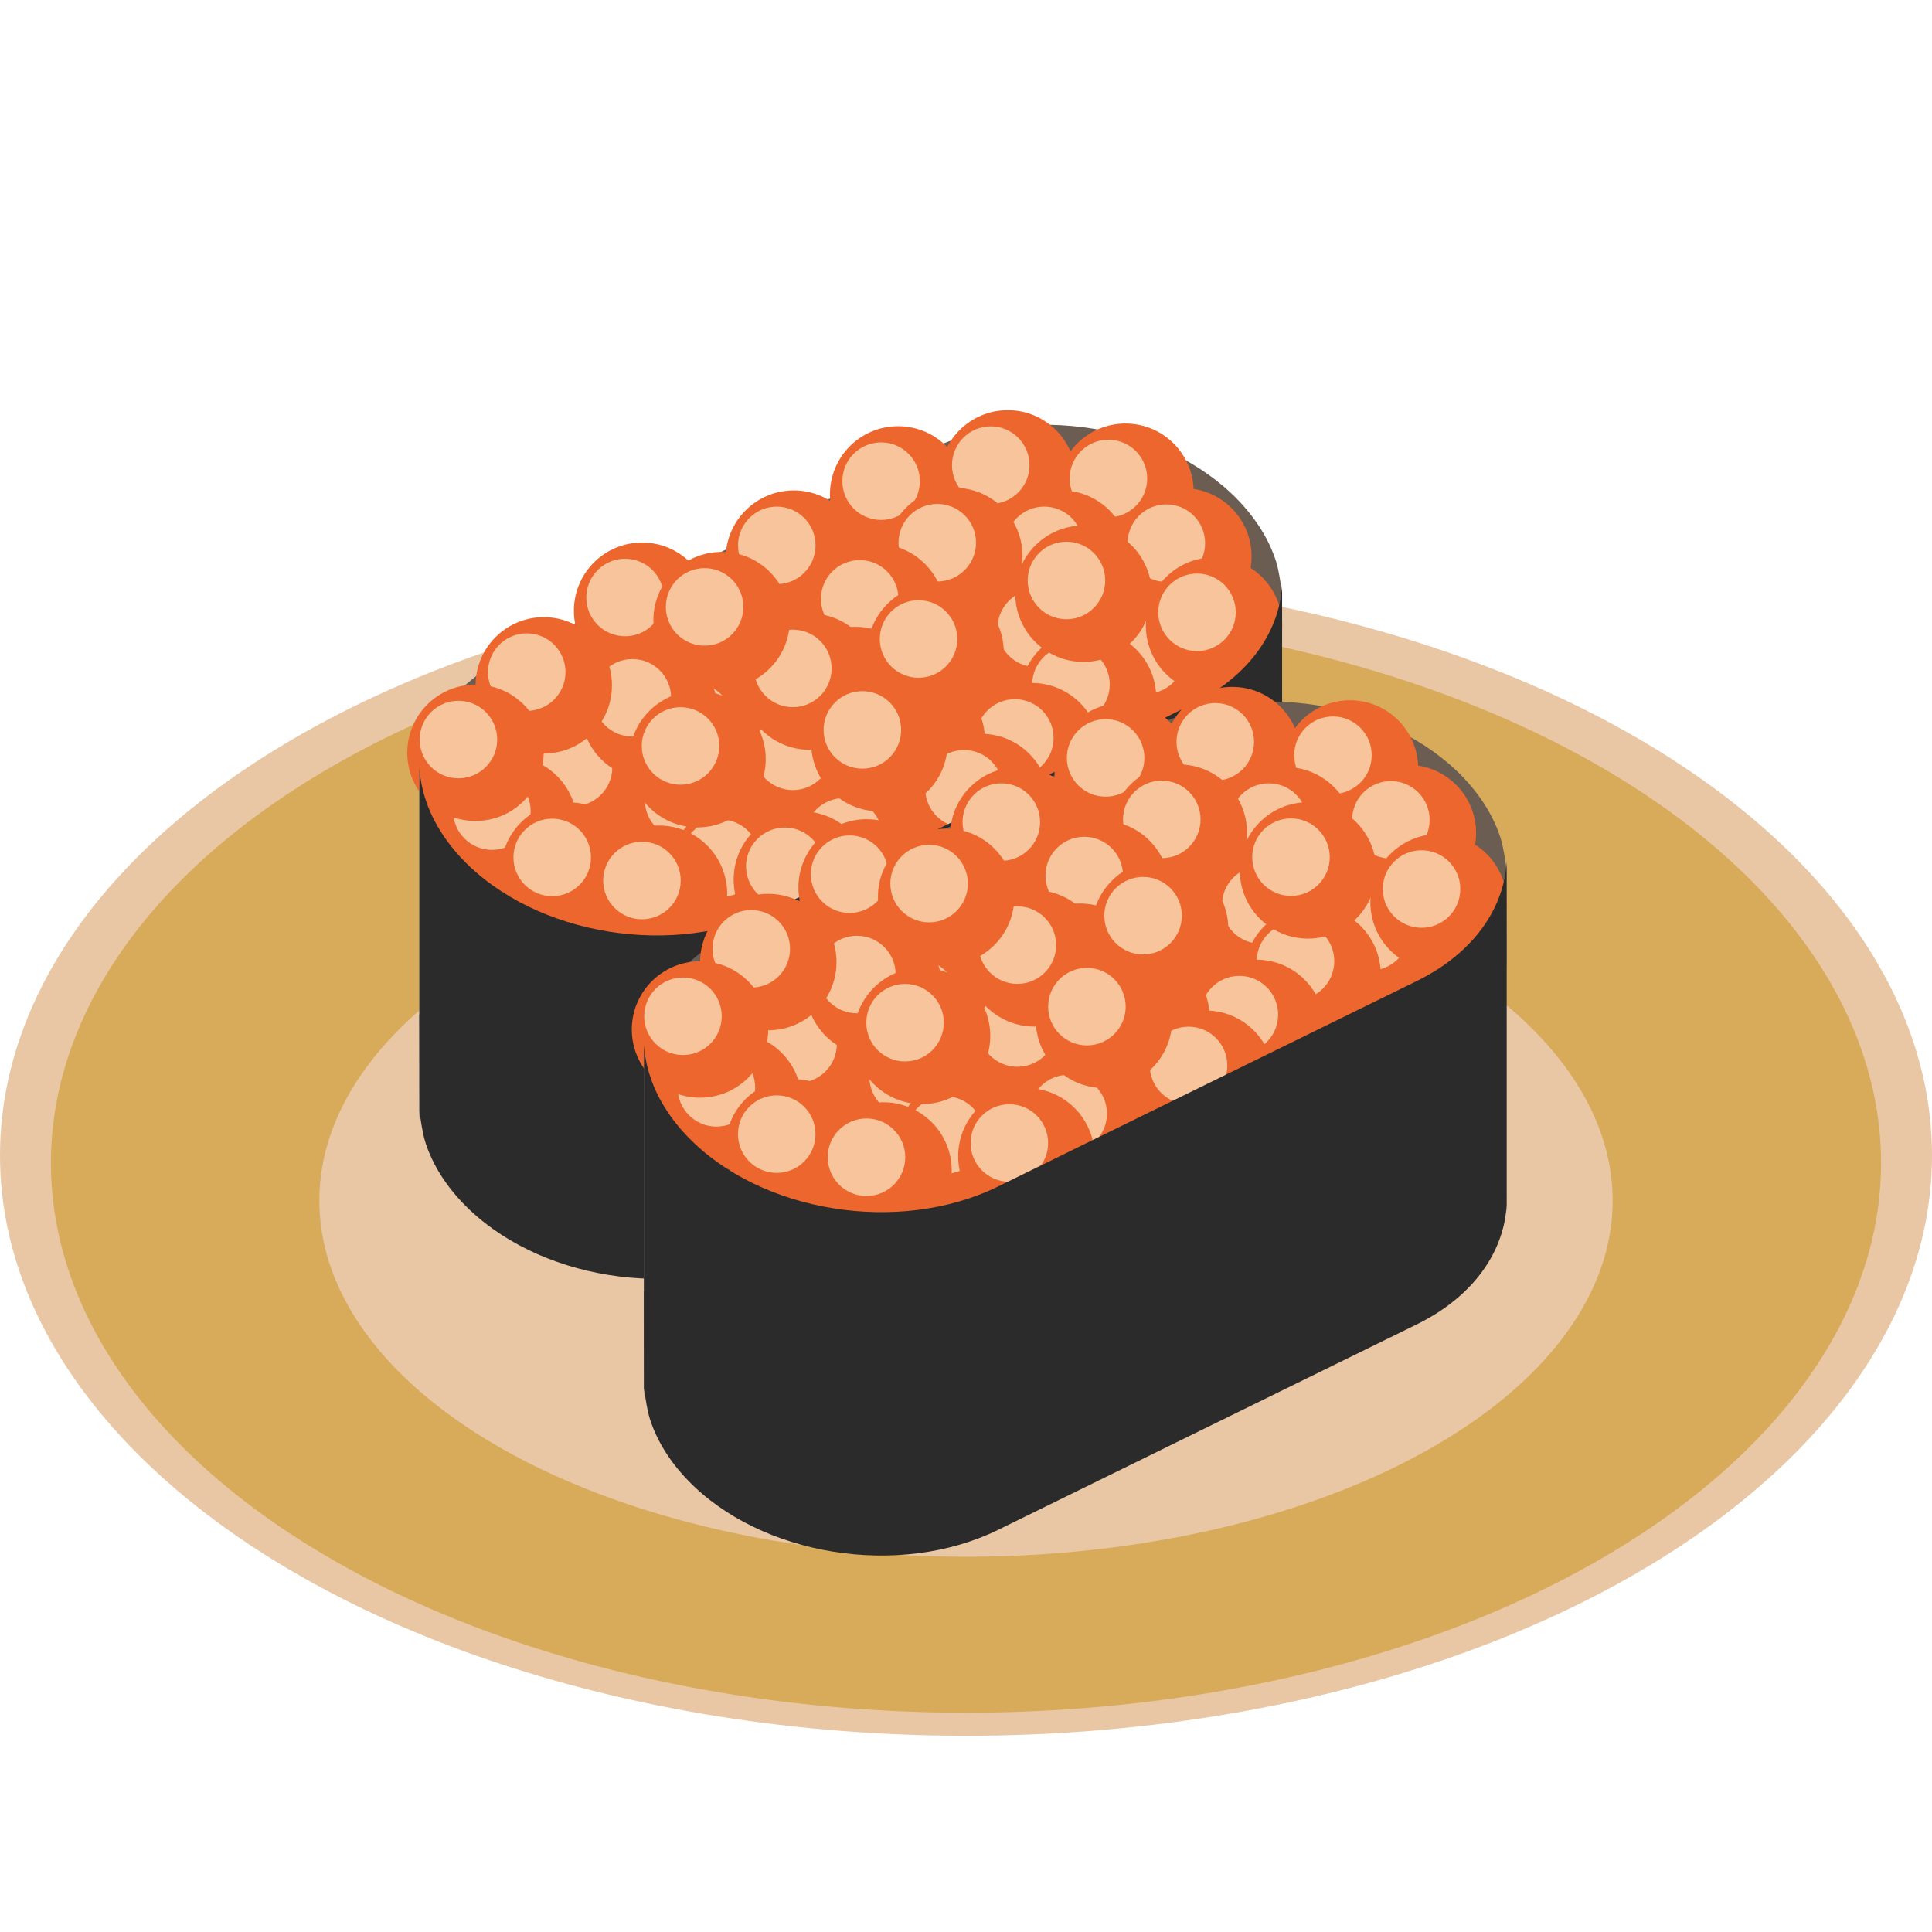 <?xml version="1.0" encoding="UTF-8" standalone="no"?>
<svg
   xmlns:dc="http://purl.org/dc/elements/1.1/"
   xmlns:cc="http://creativecommons.org/ns#"
   xmlns:rdf="http://www.w3.org/1999/02/22-rdf-syntax-ns#"
   xmlns:svg="http://www.w3.org/2000/svg"
   xmlns="http://www.w3.org/2000/svg"
   xmlns:sodipodi="http://sodipodi.sourceforge.net/DTD/sodipodi-0.dtd"
   xmlns:inkscape="http://www.inkscape.org/namespaces/inkscape"
   viewBox="0 0 512 512"
   xml:space="preserve"
   version="1.1"
   id="svg2"
   sodipodi:docname="ikra.svg"
   inkscape:version="0.92.2 5c3e80d, 2017-08-06"
   width="512"
   height="512"><sodipodi:namedview
     pagecolor="#ffffff"
     bordercolor="#666666"
     borderopacity="1"
     objecttolerance="10"
     gridtolerance="10"
     guidetolerance="10"
     inkscape:pageopacity="0"
     inkscape:pageshadow="2"
     inkscape:window-width="1246"
     inkscape:window-height="1050"
     id="namedview12770"
     showgrid="false"
     inkscape:zoom="1.1861111"
     inkscape:cx="102.94694"
     inkscape:cy="300.97224"
     inkscape:window-x="0"
     inkscape:window-y="28"
     inkscape:window-maximized="0"
     inkscape:current-layer="layer3" /><defs
     id="defs6"><inkscape:perspective
       sodipodi:type="inkscape:persp3d"
       inkscape:vp_x="0 : 0.5 : 1"
       inkscape:vp_y="0 : 22.222222 : 0"
       inkscape:vp_z="1 : 0.5 : 1"
       inkscape:persp3d-origin="0.5 : 0.33333333 : 1"
       id="perspective17668" /><clipPath
       id="clipPath16"
       clipPathUnits="userSpaceOnUse"><path
         id="path18"
         d="M 0,36 H 36 V 0 H 0 Z"
         inkscape:connector-curvature="0" /></clipPath><clipPath
       id="clipPath28"
       clipPathUnits="userSpaceOnUse"><path
         id="path30"
         d="M 2.442,20.978 C 2.264,20.911 2.11,20.797 1.995,20.646 v 0 C 0.755,19.012 -0.619,12.529 3,9 V 9 C 6.557,5.532 9.822,4.696 11.777,4.505 v 0 C 11.81,4.502 11.885,4.498 11.918,4.498 v 0 c 2.458,0 18.332,10.761 19.524,13.235 v 0 c 1.371,2.842 1.281,8.399 -1.98,10.298 v 0 c -0.395,0.23 -0.914,0.337 -1.633,0.337 v 0 c -5.581,0 -24.582,-7.088 -25.387,-7.39"
         inkscape:connector-curvature="0" /></clipPath><clipPath
       id="clipPath40"
       clipPathUnits="userSpaceOnUse"><path
         id="path42"
         d="M 0,36 H 36 V 0 H 0 Z"
         inkscape:connector-curvature="0" /></clipPath><clipPath
       id="clipPath16-3"
       clipPathUnits="userSpaceOnUse"><path
         inkscape:connector-curvature="0"
         id="path18-6"
         d="M 0,36 H 36 V 0 H 0 Z" /></clipPath><clipPath
       id="clipPath28-7"
       clipPathUnits="userSpaceOnUse"><path
         inkscape:connector-curvature="0"
         id="path30-5"
         d="M 2.442,20.978 C 2.264,20.911 2.11,20.797 1.995,20.646 v 0 C 0.755,19.012 -0.619,12.529 3,9 V 9 C 6.557,5.532 9.822,4.696 11.777,4.505 v 0 C 11.81,4.502 11.885,4.498 11.918,4.498 v 0 c 2.458,0 18.332,10.761 19.524,13.235 v 0 c 1.371,2.842 1.281,8.399 -1.98,10.298 v 0 c -0.395,0.23 -0.914,0.337 -1.633,0.337 v 0 c -5.581,0 -24.582,-7.088 -25.387,-7.39" /></clipPath><clipPath
       id="clipPath16-9"
       clipPathUnits="userSpaceOnUse"><path
         inkscape:connector-curvature="0"
         id="path18-3"
         d="M 0,36 H 36 V 0 H 0 Z" /></clipPath><clipPath
       id="clipPath28-6"
       clipPathUnits="userSpaceOnUse"><path
         inkscape:connector-curvature="0"
         id="path30-0"
         d="M 2.442,20.978 C 2.264,20.911 2.11,20.797 1.995,20.646 v 0 C 0.755,19.012 -0.619,12.529 3,9 V 9 C 6.557,5.532 9.822,4.696 11.777,4.505 v 0 C 11.81,4.502 11.885,4.498 11.918,4.498 v 0 c 2.458,0 18.332,10.761 19.524,13.235 v 0 c 1.371,2.842 1.281,8.399 -1.98,10.298 v 0 c -0.395,0.23 -0.914,0.337 -1.633,0.337 v 0 c -5.581,0 -24.582,-7.088 -25.387,-7.39" /></clipPath><clipPath
       id="clipPath16-9-3"
       clipPathUnits="userSpaceOnUse"><path
         inkscape:connector-curvature="0"
         id="path18-3-6"
         d="M 0,36 H 36 V 0 H 0 Z" /></clipPath><clipPath
       id="clipPath28-6-7"
       clipPathUnits="userSpaceOnUse"><path
         inkscape:connector-curvature="0"
         id="path30-0-5"
         d="M 2.442,20.978 C 2.264,20.911 2.11,20.797 1.995,20.646 v 0 C 0.755,19.012 -0.619,12.529 3,9 V 9 C 6.557,5.532 9.822,4.696 11.777,4.505 v 0 C 11.81,4.502 11.885,4.498 11.918,4.498 v 0 c 2.458,0 18.332,10.761 19.524,13.235 v 0 c 1.371,2.842 1.281,8.399 -1.98,10.298 v 0 c -0.395,0.23 -0.914,0.337 -1.633,0.337 v 0 c -5.581,0 -24.582,-7.088 -25.387,-7.39" /></clipPath><clipPath
       id="clipPath16-9-7"
       clipPathUnits="userSpaceOnUse"><path
         inkscape:connector-curvature="0"
         id="path18-3-9"
         d="M 0,36 H 36 V 0 H 0 Z" /></clipPath><clipPath
       id="clipPath28-6-2"
       clipPathUnits="userSpaceOnUse"><path
         inkscape:connector-curvature="0"
         id="path30-0-0"
         d="M 2.442,20.978 C 2.264,20.911 2.11,20.797 1.995,20.646 v 0 C 0.755,19.012 -0.619,12.529 3,9 V 9 C 6.557,5.532 9.822,4.696 11.777,4.505 v 0 C 11.81,4.502 11.885,4.498 11.918,4.498 v 0 c 2.458,0 18.332,10.761 19.524,13.235 v 0 c 1.371,2.842 1.281,8.399 -1.98,10.298 v 0 c -0.395,0.23 -0.914,0.337 -1.633,0.337 v 0 c -5.581,0 -24.582,-7.088 -25.387,-7.39" /></clipPath><clipPath
       id="clipPath16-9-78"
       clipPathUnits="userSpaceOnUse"><path
         inkscape:connector-curvature="0"
         id="path18-3-4"
         d="M 0,36 H 36 V 0 H 0 Z" /></clipPath><clipPath
       id="clipPath28-6-5"
       clipPathUnits="userSpaceOnUse"><path
         inkscape:connector-curvature="0"
         id="path30-0-03"
         d="M 2.442,20.978 C 2.264,20.911 2.11,20.797 1.995,20.646 v 0 C 0.755,19.012 -0.619,12.529 3,9 V 9 C 6.557,5.532 9.822,4.696 11.777,4.505 v 0 C 11.81,4.502 11.885,4.498 11.918,4.498 v 0 c 2.458,0 18.332,10.761 19.524,13.235 v 0 c 1.371,2.842 1.281,8.399 -1.98,10.298 v 0 c -0.395,0.23 -0.914,0.337 -1.633,0.337 v 0 c -5.581,0 -24.582,-7.088 -25.387,-7.39" /></clipPath><clipPath
       id="clipPath16-9-7-6"
       clipPathUnits="userSpaceOnUse"><path
         inkscape:connector-curvature="0"
         id="path18-3-9-1"
         d="M 0,36 H 36 V 0 H 0 Z" /></clipPath><clipPath
       id="clipPath28-6-2-0"
       clipPathUnits="userSpaceOnUse"><path
         inkscape:connector-curvature="0"
         id="path30-0-0-6"
         d="M 2.442,20.978 C 2.264,20.911 2.11,20.797 1.995,20.646 v 0 C 0.755,19.012 -0.619,12.529 3,9 V 9 C 6.557,5.532 9.822,4.696 11.777,4.505 v 0 C 11.81,4.502 11.885,4.498 11.918,4.498 v 0 c 2.458,0 18.332,10.761 19.524,13.235 v 0 c 1.371,2.842 1.281,8.399 -1.98,10.298 v 0 c -0.395,0.23 -0.914,0.337 -1.633,0.337 v 0 c -5.581,0 -24.582,-7.088 -25.387,-7.39" /></clipPath><clipPath
       id="clipPath16-9-78-4"
       clipPathUnits="userSpaceOnUse"><path
         inkscape:connector-curvature="0"
         id="path18-3-4-9"
         d="M 0,36 H 36 V 0 H 0 Z" /></clipPath><clipPath
       id="clipPath28-6-5-2"
       clipPathUnits="userSpaceOnUse"><path
         inkscape:connector-curvature="0"
         id="path30-0-03-0"
         d="M 2.442,20.978 C 2.264,20.911 2.11,20.797 1.995,20.646 v 0 C 0.755,19.012 -0.619,12.529 3,9 V 9 C 6.557,5.532 9.822,4.696 11.777,4.505 v 0 C 11.81,4.502 11.885,4.498 11.918,4.498 v 0 c 2.458,0 18.332,10.761 19.524,13.235 v 0 c 1.371,2.842 1.281,8.399 -1.98,10.298 v 0 c -0.395,0.23 -0.914,0.337 -1.633,0.337 v 0 c -5.581,0 -24.582,-7.088 -25.387,-7.39" /></clipPath><clipPath
       id="clipPath16-9-1"
       clipPathUnits="userSpaceOnUse"><path
         inkscape:connector-curvature="0"
         id="path18-3-0"
         d="M 0,36 H 36 V 0 H 0 Z" /></clipPath><clipPath
       id="clipPath28-6-3"
       clipPathUnits="userSpaceOnUse"><path
         inkscape:connector-curvature="0"
         id="path30-0-04"
         d="M 2.442,20.978 C 2.264,20.911 2.11,20.797 1.995,20.646 v 0 C 0.755,19.012 -0.619,12.529 3,9 V 9 C 6.557,5.532 9.822,4.696 11.777,4.505 v 0 C 11.81,4.502 11.885,4.498 11.918,4.498 v 0 c 2.458,0 18.332,10.761 19.524,13.235 v 0 c 1.371,2.842 1.281,8.399 -1.98,10.298 v 0 c -0.395,0.23 -0.914,0.337 -1.633,0.337 v 0 c -5.581,0 -24.582,-7.088 -25.387,-7.39" /></clipPath><clipPath
       id="clipPath16-4"
       clipPathUnits="userSpaceOnUse"><path
         inkscape:connector-curvature="0"
         id="path18-4"
         d="M 0,36 H 36 V 0 H 0 Z" /></clipPath><clipPath
       id="clipPath28-4"
       clipPathUnits="userSpaceOnUse"><path
         inkscape:connector-curvature="0"
         id="path30-7"
         d="M 2.442,20.978 C 2.264,20.911 2.11,20.797 1.995,20.646 v 0 C 0.755,19.012 -0.619,12.529 3,9 V 9 C 6.557,5.532 9.822,4.696 11.777,4.505 v 0 C 11.81,4.502 11.885,4.498 11.918,4.498 v 0 c 2.458,0 18.332,10.761 19.524,13.235 v 0 c 1.371,2.842 1.281,8.399 -1.98,10.298 v 0 c -0.395,0.23 -0.914,0.337 -1.633,0.337 v 0 c -5.581,0 -24.582,-7.088 -25.387,-7.39" /></clipPath></defs><g
     inkscape:groupmode="layer"
     id="layer3"
     inkscape:label="plate"
     style="display:inline"
     transform="translate(0,467)"><g
       style="display:inline"
       id="g1725"
       transform="translate(43.897,-364.073)"><ellipse
         ry="153.809"
         rx="256"
         cy="203.264"
         cx="212.103"
         id="path879"
         style="opacity:1;vector-effect:none;fill:#e9c7a5;fill-opacity:1;stroke:none;stroke-width:13.268;stroke-linecap:butt;stroke-linejoin:miter;stroke-miterlimit:4;stroke-dasharray:none;stroke-dashoffset:0;stroke-opacity:1" /><path
         inkscape:connector-curvature="0"
         id="path879-6"
         d="m 212.103,59.565 a 242.5,145.698 0 0 0 -242.5,145.699 242.5,145.698 0 0 0 242.5,145.697 242.5,145.698 0 0 0 242.5,-145.697 242.5,145.698 0 0 0 -242.5,-145.699 z m 0,61.338 A 171.365,94.36 0 0 1 383.468,215.264 171.365,94.36 0 0 1 212.103,309.623 171.365,94.36 0 0 1 40.737,215.264 171.365,94.36 0 0 1 212.103,120.903 Z"
         style="display:inline;opacity:1;vector-effect:none;fill:#d7ab5a;fill-opacity:1;stroke:none;stroke-width:12.568;stroke-linecap:butt;stroke-linejoin:miter;stroke-miterlimit:4;stroke-dasharray:none;stroke-dashoffset:0;stroke-opacity:1" /></g></g><g
     inkscape:groupmode="layer"
     id="layer2"
     inkscape:label="sushi2"
     style="display:inline"
     transform="translate(0,467)"><path
       style="display:inline;opacity:1;vector-effect:none;fill:#6c5d53;fill-opacity:1;stroke:none;stroke-width:1.087;stroke-linecap:butt;stroke-linejoin:miter;stroke-miterlimit:4;stroke-dasharray:none;stroke-dashoffset:0;stroke-opacity:1"
       d="m 111.115,-170.397 c 0.081,-1.585 0.268,-3.161 0.589,-4.715 0.556,-2.696 1.47,-5.335 2.731,-7.877 1.261,-2.542 2.868,-4.988 4.816,-7.297 1.949,-2.309 4.239,-4.483 6.859,-6.481 2.62,-1.998 5.572,-3.82 8.848,-5.428 l 110.934,-54.439 c 3.276,-1.607 6.717,-2.921 10.266,-3.95 3.549,-1.03 7.208,-1.776 10.922,-2.246 3.715,-0.47 7.485,-0.662 11.256,-0.589 3.771,0.073 7.542,0.413 11.26,1.011 3.719,0.598 7.385,1.454 10.943,2.561 3.558,1.106 7.007,2.462 10.295,4.058 3.288,1.596 6.416,3.434 9.326,5.503 2.91,2.069 5.604,4.369 8.027,6.893 2.423,2.524 4.457,5.149 6.111,7.835 1.654,2.686 2.928,5.431 3.829,8.199 0.898,2.76 1.424,5.541 1.59,8.305 v -65.372 h 0.054 l -0.054,-25.626 c 0,0 -0.691,-5.545 -1.59,-8.305 -0.901,-2.768 -2.175,-5.514 -3.829,-8.199 -1.654,-2.686 -3.687,-5.311 -6.111,-7.835 -2.423,-2.524 -5.117,-4.824 -8.027,-6.893 -2.91,-2.069 -6.038,-3.907 -9.326,-5.503 -3.288,-1.596 -6.738,-2.952 -10.295,-4.058 -3.558,-1.106 -7.224,-1.962 -10.943,-2.561 -3.719,-0.598 -7.49,-0.938 -11.26,-1.011 -3.771,-0.073 -7.541,0.12 -11.256,0.589 -3.715,0.47 -7.373,1.216 -10.922,2.246 -3.549,1.03 -6.99,2.343 -10.266,3.95 l -110.934,54.439 c -3.276,1.607 -6.228,3.43 -8.848,5.428 -2.62,1.998 -4.911,4.172 -6.859,6.481 -1.949,2.309 -3.556,4.755 -4.816,7.297 -1.261,2.542 -2.174,5.181 -2.731,7.877 -0.321,1.554 -0.508,3.13 -0.589,4.715 v 3.474 z"
       id="rect970-9-8"
       inkscape:connector-curvature="0"
       sodipodi:nodetypes="ccccccccscsscsccccccccccscsssscccccccccc" /><g
       style="display:inline"
       id="g2473-3"
       transform="translate(-347.25,143.163)"><circle
         r="18.073"
         cy="-401.541"
         cx="477.861"
         id="path1025-06-20-535-9"
         style="display:inline;opacity:1;vector-effect:none;fill:#ed662d;fill-opacity:1;stroke:none;stroke-width:1.481;stroke-linecap:butt;stroke-linejoin:miter;stroke-miterlimit:4;stroke-dasharray:none;stroke-dashoffset:0;stroke-opacity:1" /><circle
         r="10.274"
         cy="-405.049"
         cx="473.35"
         id="path1195-629-4"
         style="opacity:1;vector-effect:none;fill:#f7c49c;fill-opacity:1;stroke:none;stroke-width:1.255;stroke-linecap:butt;stroke-linejoin:miter;stroke-miterlimit:4;stroke-dasharray:none;stroke-dashoffset:0;stroke-opacity:1" /><circle
         r="18.073"
         cy="-427.396"
         cx="509.424"
         id="path1025-06-20-5-2-8"
         style="display:inline;opacity:1;vector-effect:none;fill:#ef8f45;fill-opacity:1;stroke:none;stroke-width:1.481;stroke-linecap:butt;stroke-linejoin:miter;stroke-miterlimit:4;stroke-dasharray:none;stroke-dashoffset:0;stroke-opacity:1" /><circle
         r="10.274"
         cy="-430.904"
         cx="504.913"
         id="path1195-2-7-1"
         style="opacity:1;vector-effect:none;fill:#f7c49c;fill-opacity:1;stroke:none;stroke-width:1.255;stroke-linecap:butt;stroke-linejoin:miter;stroke-miterlimit:4;stroke-dasharray:none;stroke-dashoffset:0;stroke-opacity:1" /><circle
         r="18.073"
         cy="-442.989"
         cx="534.939"
         id="path1025-06-20-4-9-2"
         style="display:inline;opacity:1;vector-effect:none;fill:#ef8f45;fill-opacity:1;stroke:none;stroke-width:1.481;stroke-linecap:butt;stroke-linejoin:miter;stroke-miterlimit:4;stroke-dasharray:none;stroke-dashoffset:0;stroke-opacity:1" /><circle
         r="10.274"
         cy="-446.497"
         cx="530.429"
         id="path1195-7-36-9"
         style="opacity:1;vector-effect:none;fill:#f7c49c;fill-opacity:1;stroke:none;stroke-width:1.255;stroke-linecap:butt;stroke-linejoin:miter;stroke-miterlimit:4;stroke-dasharray:none;stroke-dashoffset:0;stroke-opacity:1" /><circle
         r="18.073"
         cy="-462.126"
         cx="557.62"
         id="path1025-06-20-3-62-3"
         style="display:inline;opacity:1;vector-effect:none;fill:#ed662d;fill-opacity:1;stroke:none;stroke-width:1.481;stroke-linecap:butt;stroke-linejoin:miter;stroke-miterlimit:4;stroke-dasharray:none;stroke-dashoffset:0;stroke-opacity:1" /><circle
         r="10.274"
         cy="-465.634"
         cx="553.109"
         id="path1195-0-6-9"
         style="opacity:1;vector-effect:none;fill:#f7c49c;fill-opacity:1;stroke:none;stroke-width:1.255;stroke-linecap:butt;stroke-linejoin:miter;stroke-miterlimit:4;stroke-dasharray:none;stroke-dashoffset:0;stroke-opacity:1" /><circle
         r="18.073"
         cy="-479.136"
         cx="585.262"
         id="path1025-06-20-8-8-0"
         style="display:inline;opacity:1;vector-effect:none;fill:#ed662d;fill-opacity:1;stroke:none;stroke-width:1.481;stroke-linecap:butt;stroke-linejoin:miter;stroke-miterlimit:4;stroke-dasharray:none;stroke-dashoffset:0;stroke-opacity:1" /><circle
         r="10.274"
         cy="-482.644"
         cx="580.751"
         id="path1195-6-7-8"
         style="opacity:1;vector-effect:none;fill:#f7c49c;fill-opacity:1;stroke:none;stroke-width:1.255;stroke-linecap:butt;stroke-linejoin:miter;stroke-miterlimit:4;stroke-dasharray:none;stroke-dashoffset:0;stroke-opacity:1" /><circle
         r="18.073"
         cy="-483.388"
         cx="614.321"
         id="path1025-06-20-84-2-8"
         style="display:inline;opacity:1;vector-effect:none;fill:#ed662d;fill-opacity:1;stroke:none;stroke-width:1.481;stroke-linecap:butt;stroke-linejoin:miter;stroke-miterlimit:4;stroke-dasharray:none;stroke-dashoffset:0;stroke-opacity:1" /><circle
         r="10.274"
         cy="-486.897"
         cx="609.81"
         id="path1195-3-0-5"
         style="opacity:1;vector-effect:none;fill:#f7c49c;fill-opacity:1;stroke:none;stroke-width:1.255;stroke-linecap:butt;stroke-linejoin:miter;stroke-miterlimit:4;stroke-dasharray:none;stroke-dashoffset:0;stroke-opacity:1" /><circle
         r="18.073"
         cy="-479.845"
         cx="645.506"
         id="path1025-06-20-49-3-0"
         style="display:inline;opacity:1;vector-effect:none;fill:#ed662d;fill-opacity:1;stroke:none;stroke-width:1.481;stroke-linecap:butt;stroke-linejoin:miter;stroke-miterlimit:4;stroke-dasharray:none;stroke-dashoffset:0;stroke-opacity:1" /><circle
         r="10.274"
         cy="-483.353"
         cx="640.996"
         id="path1195-20-7-9"
         style="opacity:1;vector-effect:none;fill:#f7c49c;fill-opacity:1;stroke:none;stroke-width:1.255;stroke-linecap:butt;stroke-linejoin:miter;stroke-miterlimit:4;stroke-dasharray:none;stroke-dashoffset:0;stroke-opacity:1" /><circle
         r="18.073"
         cy="-462.126"
         cx="628.496"
         id="path1025-06-20-89-9-6"
         style="display:inline;opacity:1;vector-effect:none;fill:#ed662d;fill-opacity:1;stroke:none;stroke-width:1.481;stroke-linecap:butt;stroke-linejoin:miter;stroke-miterlimit:4;stroke-dasharray:none;stroke-dashoffset:0;stroke-opacity:1" /><circle
         r="10.274"
         cy="-465.634"
         cx="623.985"
         id="path1195-26-2-3"
         style="opacity:1;vector-effect:none;fill:#f7c49c;fill-opacity:1;stroke:none;stroke-width:1.255;stroke-linecap:butt;stroke-linejoin:miter;stroke-miterlimit:4;stroke-dasharray:none;stroke-dashoffset:0;stroke-opacity:1" /><circle
         r="18.073"
         cy="-462.834"
         cx="600.146"
         id="path1025-06-20-9-8-8"
         style="display:inline;opacity:1;vector-effect:none;fill:#ed662d;fill-opacity:1;stroke:none;stroke-width:1.481;stroke-linecap:butt;stroke-linejoin:miter;stroke-miterlimit:4;stroke-dasharray:none;stroke-dashoffset:0;stroke-opacity:1" /><circle
         r="10.274"
         cy="-466.343"
         cx="595.635"
         id="path1195-5-9-5"
         style="opacity:1;vector-effect:none;fill:#f7c49c;fill-opacity:1;stroke:none;stroke-width:1.255;stroke-linecap:butt;stroke-linejoin:miter;stroke-miterlimit:4;stroke-dasharray:none;stroke-dashoffset:0;stroke-opacity:1" /><circle
         r="18.073"
         cy="-447.95"
         cx="579.591"
         id="path1025-06-20-48-3-6"
         style="display:inline;opacity:1;vector-effect:none;fill:#ed662d;fill-opacity:1;stroke:none;stroke-width:1.481;stroke-linecap:butt;stroke-linejoin:miter;stroke-miterlimit:4;stroke-dasharray:none;stroke-dashoffset:0;stroke-opacity:1" /><circle
         r="10.274"
         cy="-451.459"
         cx="575.081"
         id="path1195-71-6-1"
         style="opacity:1;vector-effect:none;fill:#f7c49c;fill-opacity:1;stroke:none;stroke-width:1.255;stroke-linecap:butt;stroke-linejoin:miter;stroke-miterlimit:4;stroke-dasharray:none;stroke-dashoffset:0;stroke-opacity:1" /><circle
         r="18.073"
         cy="-433.775"
         cx="549.115"
         id="path1025-06-20-7-2-1"
         style="display:inline;opacity:1;vector-effect:none;fill:#ed662d;fill-opacity:1;stroke:none;stroke-width:1.481;stroke-linecap:butt;stroke-linejoin:miter;stroke-miterlimit:4;stroke-dasharray:none;stroke-dashoffset:0;stroke-opacity:1" /><circle
         r="10.274"
         cy="-437.283"
         cx="544.604"
         id="path1195-22-93-5"
         style="opacity:1;vector-effect:none;fill:#f7c49c;fill-opacity:1;stroke:none;stroke-width:1.255;stroke-linecap:butt;stroke-linejoin:miter;stroke-miterlimit:4;stroke-dasharray:none;stroke-dashoffset:0;stroke-opacity:1" /><circle
         r="18.073"
         cy="-415.347"
         cx="535.648"
         id="path1025-06-20-0-9-9"
         style="display:inline;opacity:1;vector-effect:none;fill:#ed662d;fill-opacity:1;stroke:none;stroke-width:1.481;stroke-linecap:butt;stroke-linejoin:miter;stroke-miterlimit:4;stroke-dasharray:none;stroke-dashoffset:0;stroke-opacity:1" /><circle
         r="10.274"
         cy="-418.855"
         cx="531.138"
         id="path1195-61-4-8"
         style="opacity:1;vector-effect:none;fill:#f7c49c;fill-opacity:1;stroke:none;stroke-width:1.255;stroke-linecap:butt;stroke-linejoin:miter;stroke-miterlimit:4;stroke-dasharray:none;stroke-dashoffset:0;stroke-opacity:1" /><circle
         r="18.073"
         cy="-403.298"
         cx="503.754"
         id="path1025-06-20-490-8-4"
         style="display:inline;opacity:1;vector-effect:none;fill:#ed662d;fill-opacity:1;stroke:none;stroke-width:1.481;stroke-linecap:butt;stroke-linejoin:miter;stroke-miterlimit:4;stroke-dasharray:none;stroke-dashoffset:0;stroke-opacity:1" /><circle
         r="10.274"
         cy="-406.806"
         cx="499.243"
         id="path1195-9-4-8"
         style="opacity:1;vector-effect:none;fill:#f7c49c;fill-opacity:1;stroke:none;stroke-width:1.255;stroke-linecap:butt;stroke-linejoin:miter;stroke-miterlimit:4;stroke-dasharray:none;stroke-dashoffset:0;stroke-opacity:1" /><circle
         r="18.073"
         cy="-391.7"
         cx="482.12"
         id="path1025-06-20-71-0-1"
         style="display:inline;opacity:1;vector-effect:none;fill:#ed662d;fill-opacity:1;stroke:none;stroke-width:1.481;stroke-linecap:butt;stroke-linejoin:miter;stroke-miterlimit:4;stroke-dasharray:none;stroke-dashoffset:0;stroke-opacity:1" /><circle
         r="10.274"
         cy="-395.208"
         cx="477.609"
         id="path1195-1-3-0"
         style="opacity:1;vector-effect:none;fill:#f7c49c;fill-opacity:1;stroke:none;stroke-width:1.255;stroke-linecap:butt;stroke-linejoin:miter;stroke-miterlimit:4;stroke-dasharray:none;stroke-dashoffset:0;stroke-opacity:1" /><circle
         r="18.073"
         cy="-379.43"
         cx="498.1"
         id="path1025-06-20-76-1-3"
         style="display:inline;opacity:1;vector-effect:none;fill:#ed662d;fill-opacity:1;stroke:none;stroke-width:1.481;stroke-linecap:butt;stroke-linejoin:miter;stroke-miterlimit:4;stroke-dasharray:none;stroke-dashoffset:0;stroke-opacity:1" /><circle
         r="10.274"
         cy="-382.938"
         cx="493.59"
         id="path1195-73-0-0"
         style="opacity:1;vector-effect:none;fill:#f7c49c;fill-opacity:1;stroke:none;stroke-width:1.255;stroke-linecap:butt;stroke-linejoin:miter;stroke-miterlimit:4;stroke-dasharray:none;stroke-dashoffset:0;stroke-opacity:1" /><circle
         r="18.073"
         cy="-394.608"
         cx="532.929"
         id="path1025-06-20-6-3-4"
         style="display:inline;opacity:1;vector-effect:none;fill:#ed662d;fill-opacity:1;stroke:none;stroke-width:1.481;stroke-linecap:butt;stroke-linejoin:miter;stroke-miterlimit:4;stroke-dasharray:none;stroke-dashoffset:0;stroke-opacity:1" /><circle
         r="10.274"
         cy="-398.116"
         cx="528.418"
         id="path1195-39-2-4"
         style="opacity:1;vector-effect:none;fill:#f7c49c;fill-opacity:1;stroke:none;stroke-width:1.255;stroke-linecap:butt;stroke-linejoin:miter;stroke-miterlimit:4;stroke-dasharray:none;stroke-dashoffset:0;stroke-opacity:1" /><circle
         r="18.073"
         cy="-425.979"
         cx="573.921"
         id="path1025-06-20-1-6-4"
         style="display:inline;opacity:1;vector-effect:none;fill:#ed662d;fill-opacity:1;stroke:none;stroke-width:1.481;stroke-linecap:butt;stroke-linejoin:miter;stroke-miterlimit:4;stroke-dasharray:none;stroke-dashoffset:0;stroke-opacity:1" /><circle
         r="10.274"
         cy="-429.487"
         cx="569.411"
         id="path1195-29-1-4"
         style="opacity:1;vector-effect:none;fill:#f7c49c;fill-opacity:1;stroke:none;stroke-width:1.255;stroke-linecap:butt;stroke-linejoin:miter;stroke-miterlimit:4;stroke-dasharray:none;stroke-dashoffset:0;stroke-opacity:1" /><circle
         r="18.073"
         cy="-407.551"
         cx="561.872"
         id="path1025-06-20-90-4-7"
         style="display:inline;opacity:1;vector-effect:none;fill:#ed662d;fill-opacity:1;stroke:none;stroke-width:1.481;stroke-linecap:butt;stroke-linejoin:miter;stroke-miterlimit:4;stroke-dasharray:none;stroke-dashoffset:0;stroke-opacity:1" /><circle
         r="10.274"
         cy="-411.059"
         cx="557.362"
         id="path1195-8-7-6"
         style="opacity:1;vector-effect:none;fill:#f7c49c;fill-opacity:1;stroke:none;stroke-width:1.255;stroke-linecap:butt;stroke-linejoin:miter;stroke-miterlimit:4;stroke-dasharray:none;stroke-dashoffset:0;stroke-opacity:1" /><circle
         r="18.073"
         cy="-435.193"
         cx="602.981"
         id="path1025-06-20-09-5-3"
         style="display:inline;opacity:1;vector-effect:none;fill:#ed662d;fill-opacity:1;stroke:none;stroke-width:1.481;stroke-linecap:butt;stroke-linejoin:miter;stroke-miterlimit:4;stroke-dasharray:none;stroke-dashoffset:0;stroke-opacity:1" /><circle
         r="10.274"
         cy="-438.701"
         cx="598.47"
         id="path1195-63-6-1"
         style="opacity:1;vector-effect:none;fill:#f7c49c;fill-opacity:1;stroke:none;stroke-width:1.255;stroke-linecap:butt;stroke-linejoin:miter;stroke-miterlimit:4;stroke-dasharray:none;stroke-dashoffset:0;stroke-opacity:1" /><circle
         r="18.073"
         cy="-440.154"
         cx="626.37"
         id="path1025-06-20-11-3-7"
         style="display:inline;opacity:1;vector-effect:none;fill:#ed662d;fill-opacity:1;stroke:none;stroke-width:1.481;stroke-linecap:butt;stroke-linejoin:miter;stroke-miterlimit:4;stroke-dasharray:none;stroke-dashoffset:0;stroke-opacity:1" /><circle
         r="10.274"
         cy="-443.662"
         cx="621.859"
         id="path1195-59-7-5"
         style="opacity:1;vector-effect:none;fill:#f7c49c;fill-opacity:1;stroke:none;stroke-width:1.255;stroke-linecap:butt;stroke-linejoin:miter;stroke-miterlimit:4;stroke-dasharray:none;stroke-dashoffset:0;stroke-opacity:1" /><circle
         r="18.073"
         cy="-462.72"
         cx="660.856"
         id="path1025-06-20-81-5-9"
         style="display:inline;opacity:1;vector-effect:none;fill:#ed662d;fill-opacity:1;stroke:none;stroke-width:1.481;stroke-linecap:butt;stroke-linejoin:miter;stroke-miterlimit:4;stroke-dasharray:none;stroke-dashoffset:0;stroke-opacity:1" /><circle
         r="10.274"
         cy="-466.228"
         cx="656.345"
         id="path1195-03-2-6"
         style="opacity:1;vector-effect:none;fill:#f7c49c;fill-opacity:1;stroke:none;stroke-width:1.255;stroke-linecap:butt;stroke-linejoin:miter;stroke-miterlimit:4;stroke-dasharray:none;stroke-dashoffset:0;stroke-opacity:1" /><circle
         r="18.073"
         cy="-433.066"
         cx="655.429"
         id="path1025-06-20-44-4-2"
         style="display:inline;opacity:1;vector-effect:none;fill:#ed662d;fill-opacity:1;stroke:none;stroke-width:1.481;stroke-linecap:butt;stroke-linejoin:miter;stroke-miterlimit:4;stroke-dasharray:none;stroke-dashoffset:0;stroke-opacity:1" /><circle
         r="10.274"
         cy="-436.575"
         cx="650.918"
         id="path1195-4-7-1"
         style="opacity:1;vector-effect:none;fill:#f7c49c;fill-opacity:1;stroke:none;stroke-width:1.255;stroke-linecap:butt;stroke-linejoin:miter;stroke-miterlimit:4;stroke-dasharray:none;stroke-dashoffset:0;stroke-opacity:1" /><circle
         r="18.073"
         cy="-425.27"
         cx="635.584"
         id="path1025-06-20-31-3-7"
         style="display:inline;opacity:1;vector-effect:none;fill:#ed662d;fill-opacity:1;stroke:none;stroke-width:1.481;stroke-linecap:butt;stroke-linejoin:miter;stroke-miterlimit:4;stroke-dasharray:none;stroke-dashoffset:0;stroke-opacity:1" /><circle
         r="10.274"
         cy="-428.778"
         cx="631.073"
         id="path1195-75-0-8"
         style="opacity:1;vector-effect:none;fill:#f7c49c;fill-opacity:1;stroke:none;stroke-width:1.255;stroke-linecap:butt;stroke-linejoin:miter;stroke-miterlimit:4;stroke-dasharray:none;stroke-dashoffset:0;stroke-opacity:1" /><circle
         r="18.073"
         cy="-411.095"
         cx="620.7"
         id="path1025-06-20-62-8-5"
         style="display:inline;opacity:1;vector-effect:none;fill:#ed662d;fill-opacity:1;stroke:none;stroke-width:1.481;stroke-linecap:butt;stroke-linejoin:miter;stroke-miterlimit:4;stroke-dasharray:none;stroke-dashoffset:0;stroke-opacity:1" /><circle
         r="10.274"
         cy="-414.603"
         cx="616.189"
         id="path1195-17-6-7"
         style="opacity:1;vector-effect:none;fill:#f7c49c;fill-opacity:1;stroke:none;stroke-width:1.255;stroke-linecap:butt;stroke-linejoin:miter;stroke-miterlimit:4;stroke-dasharray:none;stroke-dashoffset:0;stroke-opacity:1" /><circle
         r="18.073"
         cy="-413.93"
         cx="590.223"
         id="path1025-06-20-41-8-4"
         style="display:inline;opacity:1;vector-effect:none;fill:#ed662d;fill-opacity:1;stroke:none;stroke-width:1.481;stroke-linecap:butt;stroke-linejoin:miter;stroke-miterlimit:4;stroke-dasharray:none;stroke-dashoffset:0;stroke-opacity:1" /><circle
         r="10.274"
         cy="-417.438"
         cx="585.712"
         id="path1195-85-4-1"
         style="opacity:1;vector-effect:none;fill:#f7c49c;fill-opacity:1;stroke:none;stroke-width:1.255;stroke-linecap:butt;stroke-linejoin:miter;stroke-miterlimit:4;stroke-dasharray:none;stroke-dashoffset:0;stroke-opacity:1" /><circle
         r="18.073"
         cy="-384.87"
         cx="575.339"
         id="path1025-06-20-53-1-8"
         style="display:inline;opacity:1;vector-effect:none;fill:#ed662d;fill-opacity:1;stroke:none;stroke-width:1.481;stroke-linecap:butt;stroke-linejoin:miter;stroke-miterlimit:4;stroke-dasharray:none;stroke-dashoffset:0;stroke-opacity:1" /><circle
         r="10.274"
         cy="-388.379"
         cx="570.828"
         id="path1195-88-4-5"
         style="opacity:1;vector-effect:none;fill:#f7c49c;fill-opacity:1;stroke:none;stroke-width:1.255;stroke-linecap:butt;stroke-linejoin:miter;stroke-miterlimit:4;stroke-dasharray:none;stroke-dashoffset:0;stroke-opacity:1" /><circle
         r="18.073"
         cy="-379.2"
         cx="542.736"
         id="path1025-06-20-896-2-9"
         style="display:inline;opacity:1;vector-effect:none;fill:#ed662d;fill-opacity:1;stroke:none;stroke-width:1.481;stroke-linecap:butt;stroke-linejoin:miter;stroke-miterlimit:4;stroke-dasharray:none;stroke-dashoffset:0;stroke-opacity:1" /><circle
         r="10.274"
         cy="-382.709"
         cx="538.225"
         id="path1195-43-0-7"
         style="opacity:1;vector-effect:none;fill:#f7c49c;fill-opacity:1;stroke:none;stroke-width:1.255;stroke-linecap:butt;stroke-linejoin:miter;stroke-miterlimit:4;stroke-dasharray:none;stroke-dashoffset:0;stroke-opacity:1" /><circle
         r="18.073"
         cy="-373.307"
         cx="521.885"
         id="path1025-06-20-86-8-5"
         style="display:inline;opacity:1;vector-effect:none;fill:#ed662d;fill-opacity:1;stroke:none;stroke-width:1.481;stroke-linecap:butt;stroke-linejoin:miter;stroke-miterlimit:4;stroke-dasharray:none;stroke-dashoffset:0;stroke-opacity:1" /><circle
         r="10.274"
         cy="-376.815"
         cx="517.375"
         id="path1195-04-9-3"
         style="opacity:1;vector-effect:none;fill:#f7c49c;fill-opacity:1;stroke:none;stroke-width:1.255;stroke-linecap:butt;stroke-linejoin:miter;stroke-miterlimit:4;stroke-dasharray:none;stroke-dashoffset:0;stroke-opacity:1" /><circle
         r="18.073"
         cy="-397.628"
         cx="607.233"
         id="path1025-06-20-897-6-8"
         style="display:inline;opacity:1;vector-effect:none;fill:#ed662d;fill-opacity:1;stroke:none;stroke-width:1.481;stroke-linecap:butt;stroke-linejoin:miter;stroke-miterlimit:4;stroke-dasharray:none;stroke-dashoffset:0;stroke-opacity:1" /><circle
         r="10.274"
         cy="-401.136"
         cx="602.723"
         id="path1195-76-6-8"
         style="opacity:1;vector-effect:none;fill:#f7c49c;fill-opacity:1;stroke:none;stroke-width:1.255;stroke-linecap:butt;stroke-linejoin:miter;stroke-miterlimit:4;stroke-dasharray:none;stroke-dashoffset:0;stroke-opacity:1" /><circle
         r="18.073"
         cy="-377.074"
         cx="559.746"
         id="path1025-06-20-03-9-3"
         style="display:inline;opacity:1;vector-effect:none;fill:#ed662d;fill-opacity:1;stroke:none;stroke-width:1.481;stroke-linecap:butt;stroke-linejoin:miter;stroke-miterlimit:4;stroke-dasharray:none;stroke-dashoffset:0;stroke-opacity:1" /><circle
         r="10.274"
         cy="-380.582"
         cx="555.235"
         id="path1195-09-50-1"
         style="opacity:1;vector-effect:none;fill:#f7c49c;fill-opacity:1;stroke:none;stroke-width:1.255;stroke-linecap:butt;stroke-linejoin:miter;stroke-miterlimit:4;stroke-dasharray:none;stroke-dashoffset:0;stroke-opacity:1" /><circle
         r="18.073"
         cy="-448.314"
         cx="517.41"
         id="path1025-06-20-69-8-8"
         style="display:inline;opacity:1;vector-effect:none;fill:#ed662d;fill-opacity:1;stroke:none;stroke-width:1.481;stroke-linecap:butt;stroke-linejoin:miter;stroke-miterlimit:4;stroke-dasharray:none;stroke-dashoffset:0;stroke-opacity:1" /><circle
         r="10.274"
         cy="-451.822"
         cx="512.9"
         id="path1195-224-7-9"
         style="opacity:1;vector-effect:none;fill:#f7c49c;fill-opacity:1;stroke:none;stroke-width:1.255;stroke-linecap:butt;stroke-linejoin:miter;stroke-miterlimit:4;stroke-dasharray:none;stroke-dashoffset:0;stroke-opacity:1" /><circle
         r="18.073"
         cy="-421.726"
         cx="519.347"
         id="path1025-06-20-548-7-6"
         style="display:inline;opacity:1;vector-effect:none;fill:#ed662d;fill-opacity:1;stroke:none;stroke-width:1.481;stroke-linecap:butt;stroke-linejoin:miter;stroke-miterlimit:4;stroke-dasharray:none;stroke-dashoffset:0;stroke-opacity:1" /><circle
         r="10.274"
         cy="-425.234"
         cx="514.836"
         id="path1195-12-2-4"
         style="opacity:1;vector-effect:none;fill:#f7c49c;fill-opacity:1;stroke:none;stroke-width:1.255;stroke-linecap:butt;stroke-linejoin:miter;stroke-miterlimit:4;stroke-dasharray:none;stroke-dashoffset:0;stroke-opacity:1" /><circle
         r="18.073"
         cy="-429.522"
         cx="561.872"
         id="path1025-06-20-36-2-3"
         style="display:inline;opacity:1;vector-effect:none;fill:#ed662d;fill-opacity:1;stroke:none;stroke-width:1.481;stroke-linecap:butt;stroke-linejoin:miter;stroke-miterlimit:4;stroke-dasharray:none;stroke-dashoffset:0;stroke-opacity:1" /><circle
         r="10.274"
         cy="-433.031"
         cx="557.362"
         id="path1195-80-2-3"
         style="opacity:1;vector-effect:none;fill:#f7c49c;fill-opacity:1;stroke:none;stroke-width:1.255;stroke-linecap:butt;stroke-linejoin:miter;stroke-miterlimit:4;stroke-dasharray:none;stroke-dashoffset:0;stroke-opacity:1" /><circle
         r="18.073"
         cy="-437.319"
         cx="595.184"
         id="path1025-06-20-05-1-3"
         style="display:inline;opacity:1;vector-effect:none;fill:#ed662d;fill-opacity:1;stroke:none;stroke-width:1.481;stroke-linecap:butt;stroke-linejoin:miter;stroke-miterlimit:4;stroke-dasharray:none;stroke-dashoffset:0;stroke-opacity:1" /><circle
         r="10.274"
         cy="-440.827"
         cx="590.674"
         id="path1195-11-06-8"
         style="opacity:1;vector-effect:none;fill:#f7c49c;fill-opacity:1;stroke:none;stroke-width:1.255;stroke-linecap:butt;stroke-linejoin:miter;stroke-miterlimit:4;stroke-dasharray:none;stroke-dashoffset:0;stroke-opacity:1" /><circle
         r="18.073"
         cy="-452.826"
         cx="634.381"
         id="path1025-06-20-50-9-6"
         style="display:inline;opacity:1;vector-effect:none;fill:#ed662d;fill-opacity:1;stroke:none;stroke-width:1.481;stroke-linecap:butt;stroke-linejoin:miter;stroke-miterlimit:4;stroke-dasharray:none;stroke-dashoffset:0;stroke-opacity:1" /><circle
         r="10.274"
         cy="-456.334"
         cx="629.871"
         id="path1195-64-4-0"
         style="opacity:1;vector-effect:none;fill:#f7c49c;fill-opacity:1;stroke:none;stroke-width:1.255;stroke-linecap:butt;stroke-linejoin:miter;stroke-miterlimit:4;stroke-dasharray:none;stroke-dashoffset:0;stroke-opacity:1" /><circle
         r="18.073"
         cy="-408.968"
         cx="532.104"
         id="path1025-06-20-58-0-4"
         style="display:inline;opacity:1;vector-effect:none;fill:#ed662d;fill-opacity:1;stroke:none;stroke-width:1.481;stroke-linecap:butt;stroke-linejoin:miter;stroke-miterlimit:4;stroke-dasharray:none;stroke-dashoffset:0;stroke-opacity:1" /><circle
         r="10.274"
         cy="-412.477"
         cx="527.594"
         id="path1195-62-9-8"
         style="opacity:1;vector-effect:none;fill:#f7c49c;fill-opacity:1;stroke:none;stroke-width:1.255;stroke-linecap:butt;stroke-linejoin:miter;stroke-miterlimit:4;stroke-dasharray:none;stroke-dashoffset:0;stroke-opacity:1" /><circle
         r="18.073"
         cy="-413.221"
         cx="580.3"
         id="path1025-06-20-2-7-8"
         style="display:inline;opacity:1;vector-effect:none;fill:#ed662d;fill-opacity:1;stroke:none;stroke-width:1.481;stroke-linecap:butt;stroke-linejoin:miter;stroke-miterlimit:4;stroke-dasharray:none;stroke-dashoffset:0;stroke-opacity:1" /><circle
         r="10.274"
         cy="-416.729"
         cx="575.79"
         id="path1195-40-7-8"
         style="opacity:1;vector-effect:none;fill:#f7c49c;fill-opacity:1;stroke:none;stroke-width:1.255;stroke-linecap:butt;stroke-linejoin:miter;stroke-miterlimit:4;stroke-dasharray:none;stroke-dashoffset:0;stroke-opacity:1" /><circle
         r="18.073"
         cy="-445.824"
         cx="538.483"
         id="path1025-06-20-908-1-9"
         style="display:inline;opacity:1;vector-effect:none;fill:#ed662d;fill-opacity:1;stroke:none;stroke-width:1.481;stroke-linecap:butt;stroke-linejoin:miter;stroke-miterlimit:4;stroke-dasharray:none;stroke-dashoffset:0;stroke-opacity:1" /><circle
         r="10.274"
         cy="-449.332"
         cx="533.973"
         id="path1195-13-5-7"
         style="opacity:1;vector-effect:none;fill:#f7c49c;fill-opacity:1;stroke:none;stroke-width:1.255;stroke-linecap:butt;stroke-linejoin:miter;stroke-miterlimit:4;stroke-dasharray:none;stroke-dashoffset:0;stroke-opacity:1" /><circle
         r="18.073"
         cy="-444.384"
         cx="668.982"
         id="path1025-06-20-034-7-7"
         style="display:inline;opacity:1;vector-effect:none;fill:#ed662d;fill-opacity:1;stroke:none;stroke-width:1.481;stroke-linecap:butt;stroke-linejoin:miter;stroke-miterlimit:4;stroke-dasharray:none;stroke-dashoffset:0;stroke-opacity:1" /><circle
         r="10.274"
         cy="-447.893"
         cx="664.471"
         id="path1195-039-7-6"
         style="opacity:1;vector-effect:none;fill:#f7c49c;fill-opacity:1;stroke:none;stroke-width:1.255;stroke-linecap:butt;stroke-linejoin:miter;stroke-miterlimit:4;stroke-dasharray:none;stroke-dashoffset:0;stroke-opacity:1" /><circle
         r="18.073"
         cy="-428.538"
         cx="491.353"
         id="path1025-06-20-908-4-7-4"
         style="display:inline;opacity:1;vector-effect:none;fill:#ed662d;fill-opacity:1;stroke:none;stroke-width:1.481;stroke-linecap:butt;stroke-linejoin:miter;stroke-miterlimit:4;stroke-dasharray:none;stroke-dashoffset:0;stroke-opacity:1" /><circle
         r="10.274"
         cy="-432.046"
         cx="486.843"
         id="path1195-13-7-3-3"
         style="opacity:1;vector-effect:none;fill:#f7c49c;fill-opacity:1;stroke:none;stroke-width:1.255;stroke-linecap:butt;stroke-linejoin:miter;stroke-miterlimit:4;stroke-dasharray:none;stroke-dashoffset:0;stroke-opacity:1" /><circle
         r="18.073"
         cy="-410.666"
         cx="473.253"
         id="path1025-06-20-54-5-0"
         style="display:inline;opacity:1;vector-effect:none;fill:#ed662d;fill-opacity:1;stroke:none;stroke-width:1.481;stroke-linecap:butt;stroke-linejoin:miter;stroke-miterlimit:4;stroke-dasharray:none;stroke-dashoffset:0;stroke-opacity:1" /><circle
         r="10.274"
         cy="-414.175"
         cx="468.742"
         id="path1195-05-6-3"
         style="opacity:1;vector-effect:none;fill:#f7c49c;fill-opacity:1;stroke:none;stroke-width:1.255;stroke-linecap:butt;stroke-linejoin:miter;stroke-miterlimit:4;stroke-dasharray:none;stroke-dashoffset:0;stroke-opacity:1" /></g><path
       style="opacity:1;vector-effect:none;fill:#2b2b2b;fill-opacity:1;stroke:none;stroke-width:1.087;stroke-linecap:butt;stroke-linejoin:miter;stroke-miterlimit:4;stroke-dasharray:none;stroke-dashoffset:0;stroke-opacity:1"
       d="m 339.77,-312.134 c -0.081,1.585 -0.268,3.161 -0.589,4.715 -0.556,2.696 -1.47,5.335 -2.731,7.877 -1.261,2.542 -2.868,4.988 -4.816,7.297 -1.949,2.309 -4.239,4.483 -6.859,6.481 -2.62,1.998 -5.572,3.82 -8.848,5.428 l -110.934,54.439 c -3.276,1.607 -6.717,2.921 -10.266,3.95 -3.549,1.03 -7.208,1.776 -10.922,2.246 -3.715,0.47 -7.485,0.662 -11.256,0.589 -3.771,-0.073 -7.542,-0.413 -11.26,-1.011 -3.719,-0.598 -7.385,-1.454 -10.943,-2.561 -3.558,-1.106 -7.007,-2.462 -10.295,-4.058 -3.288,-1.596 -6.416,-3.434 -9.326,-5.503 -2.91,-2.069 -5.604,-4.369 -8.027,-6.893 -2.423,-2.524 -4.457,-5.149 -6.111,-7.835 -1.654,-2.686 -2.928,-5.432 -3.829,-8.199 -0.898,-2.76 -1.424,-5.541 -1.59,-8.305 v 65.372 h -0.054 l 0.054,25.626 c 0,0 0.691,5.545 1.59,8.305 0.901,2.768 2.175,5.514 3.829,8.199 1.654,2.686 3.687,5.311 6.111,7.835 2.423,2.524 5.117,4.824 8.027,6.893 2.91,2.069 6.038,3.907 9.326,5.503 3.288,1.596 6.738,2.952 10.295,4.058 3.558,1.106 7.224,1.962 10.943,2.561 3.719,0.598 7.49,0.938 11.26,1.011 3.771,0.073 7.541,-0.12 11.256,-0.589 3.715,-0.47 7.373,-1.216 10.922,-2.246 3.549,-1.03 6.99,-2.343 10.266,-3.95 l 110.934,-54.439 c 3.276,-1.607 6.228,-3.43 8.848,-5.428 2.62,-1.998 4.911,-4.172 6.859,-6.481 1.949,-2.309 3.556,-4.755 4.816,-7.297 1.261,-2.542 2.174,-5.181 2.731,-7.877 0.321,-1.554 0.508,-3.13 0.589,-4.715 v -3.474 z"
       id="rect970-99"
       inkscape:connector-curvature="0"
       sodipodi:nodetypes="ccccccccscsscsccccccccccscsssscccccccccc" /></g><g
     inkscape:groupmode="layer"
     id="layer1"
     inkscape:label="sushi1"
     style="display:inline"
     transform="translate(0,467)"><path
       style="display:inline;opacity:1;vector-effect:none;fill:#6c5d53;fill-opacity:1;stroke:none;stroke-width:1.087;stroke-linecap:butt;stroke-linejoin:miter;stroke-miterlimit:4;stroke-dasharray:none;stroke-dashoffset:0;stroke-opacity:1"
       d="m 170.618,-97.067 c 0.081,-1.585 0.268,-3.161 0.589,-4.715 0.556,-2.696 1.47,-5.335 2.731,-7.877 1.261,-2.542 2.868,-4.988 4.816,-7.297 1.949,-2.309 4.239,-4.483 6.859,-6.481 2.62,-1.998 5.572,-3.82 8.848,-5.428 l 110.934,-54.439 c 3.276,-1.607 6.717,-2.921 10.266,-3.95 3.549,-1.03 7.208,-1.776 10.922,-2.246 3.715,-0.47 7.485,-0.662 11.256,-0.589 3.771,0.073 7.542,0.413 11.26,1.011 3.719,0.598 7.385,1.454 10.943,2.561 3.558,1.106 7.007,2.462 10.295,4.058 3.288,1.596 6.416,3.434 9.326,5.503 2.91,2.069 5.604,4.369 8.027,6.893 2.423,2.524 4.457,5.149 6.111,7.835 1.654,2.686 2.928,5.431 3.829,8.199 0.898,2.76 1.424,5.541 1.59,8.305 v -65.372 h 0.054 l -0.054,-25.626 c 0,0 -0.691,-5.545 -1.59,-8.305 -0.901,-2.768 -2.175,-5.514 -3.829,-8.199 -1.654,-2.686 -3.687,-5.311 -6.111,-7.835 -2.423,-2.524 -5.117,-4.824 -8.027,-6.893 -2.91,-2.069 -6.038,-3.907 -9.326,-5.503 -3.288,-1.596 -6.738,-2.952 -10.295,-4.058 -3.558,-1.106 -7.224,-1.962 -10.943,-2.561 -3.719,-0.598 -7.49,-0.938 -11.26,-1.011 -3.771,-0.073 -7.541,0.12 -11.256,0.589 -3.715,0.47 -7.373,1.216 -10.922,2.246 -3.549,1.03 -6.99,2.343 -10.266,3.95 l -110.934,54.439 c -3.276,1.607 -6.228,3.43 -8.848,5.428 -2.62,1.998 -4.911,4.172 -6.859,6.481 -1.949,2.309 -3.556,4.755 -4.816,7.297 -1.261,2.542 -2.174,5.181 -2.731,7.877 -0.321,1.554 -0.508,3.13 -0.589,4.715 v 3.474 z"
       id="rect970-9"
       inkscape:connector-curvature="0"
       sodipodi:nodetypes="ccccccccscsscsccccccccccscsssscccccccccc" /><g
       id="g2473"
       transform="translate(-287.747,216.493)"><circle
         r="18.073"
         cy="-401.541"
         cx="477.861"
         id="path1025-06-20-535"
         style="display:inline;opacity:1;vector-effect:none;fill:#ed662d;fill-opacity:1;stroke:none;stroke-width:1.481;stroke-linecap:butt;stroke-linejoin:miter;stroke-miterlimit:4;stroke-dasharray:none;stroke-dashoffset:0;stroke-opacity:1" /><circle
         r="10.274"
         cy="-405.049"
         cx="473.35"
         id="path1195-629"
         style="opacity:1;vector-effect:none;fill:#f7c49c;fill-opacity:1;stroke:none;stroke-width:1.255;stroke-linecap:butt;stroke-linejoin:miter;stroke-miterlimit:4;stroke-dasharray:none;stroke-dashoffset:0;stroke-opacity:1" /><circle
         r="18.073"
         cy="-427.396"
         cx="509.424"
         id="path1025-06-20-5-2"
         style="display:inline;opacity:1;vector-effect:none;fill:#ef8f45;fill-opacity:1;stroke:none;stroke-width:1.481;stroke-linecap:butt;stroke-linejoin:miter;stroke-miterlimit:4;stroke-dasharray:none;stroke-dashoffset:0;stroke-opacity:1" /><circle
         r="10.274"
         cy="-430.904"
         cx="504.913"
         id="path1195-2-7"
         style="opacity:1;vector-effect:none;fill:#f7c49c;fill-opacity:1;stroke:none;stroke-width:1.255;stroke-linecap:butt;stroke-linejoin:miter;stroke-miterlimit:4;stroke-dasharray:none;stroke-dashoffset:0;stroke-opacity:1" /><circle
         r="18.073"
         cy="-442.989"
         cx="534.939"
         id="path1025-06-20-4-9"
         style="display:inline;opacity:1;vector-effect:none;fill:#ef8f45;fill-opacity:1;stroke:none;stroke-width:1.481;stroke-linecap:butt;stroke-linejoin:miter;stroke-miterlimit:4;stroke-dasharray:none;stroke-dashoffset:0;stroke-opacity:1" /><circle
         r="10.274"
         cy="-446.497"
         cx="530.429"
         id="path1195-7-36"
         style="opacity:1;vector-effect:none;fill:#f7c49c;fill-opacity:1;stroke:none;stroke-width:1.255;stroke-linecap:butt;stroke-linejoin:miter;stroke-miterlimit:4;stroke-dasharray:none;stroke-dashoffset:0;stroke-opacity:1" /><circle
         r="18.073"
         cy="-462.126"
         cx="557.62"
         id="path1025-06-20-3-62"
         style="display:inline;opacity:1;vector-effect:none;fill:#ed662d;fill-opacity:1;stroke:none;stroke-width:1.481;stroke-linecap:butt;stroke-linejoin:miter;stroke-miterlimit:4;stroke-dasharray:none;stroke-dashoffset:0;stroke-opacity:1" /><circle
         r="10.274"
         cy="-465.634"
         cx="553.109"
         id="path1195-0-6"
         style="opacity:1;vector-effect:none;fill:#f7c49c;fill-opacity:1;stroke:none;stroke-width:1.255;stroke-linecap:butt;stroke-linejoin:miter;stroke-miterlimit:4;stroke-dasharray:none;stroke-dashoffset:0;stroke-opacity:1" /><circle
         r="18.073"
         cy="-479.136"
         cx="585.262"
         id="path1025-06-20-8-8"
         style="display:inline;opacity:1;vector-effect:none;fill:#ed662d;fill-opacity:1;stroke:none;stroke-width:1.481;stroke-linecap:butt;stroke-linejoin:miter;stroke-miterlimit:4;stroke-dasharray:none;stroke-dashoffset:0;stroke-opacity:1" /><circle
         r="10.274"
         cy="-482.644"
         cx="580.751"
         id="path1195-6-7"
         style="opacity:1;vector-effect:none;fill:#f7c49c;fill-opacity:1;stroke:none;stroke-width:1.255;stroke-linecap:butt;stroke-linejoin:miter;stroke-miterlimit:4;stroke-dasharray:none;stroke-dashoffset:0;stroke-opacity:1" /><circle
         r="18.073"
         cy="-483.388"
         cx="614.321"
         id="path1025-06-20-84-2"
         style="display:inline;opacity:1;vector-effect:none;fill:#ed662d;fill-opacity:1;stroke:none;stroke-width:1.481;stroke-linecap:butt;stroke-linejoin:miter;stroke-miterlimit:4;stroke-dasharray:none;stroke-dashoffset:0;stroke-opacity:1" /><circle
         r="10.274"
         cy="-486.897"
         cx="609.81"
         id="path1195-3-0"
         style="opacity:1;vector-effect:none;fill:#f7c49c;fill-opacity:1;stroke:none;stroke-width:1.255;stroke-linecap:butt;stroke-linejoin:miter;stroke-miterlimit:4;stroke-dasharray:none;stroke-dashoffset:0;stroke-opacity:1" /><circle
         r="18.073"
         cy="-479.845"
         cx="645.506"
         id="path1025-06-20-49-3"
         style="display:inline;opacity:1;vector-effect:none;fill:#ed662d;fill-opacity:1;stroke:none;stroke-width:1.481;stroke-linecap:butt;stroke-linejoin:miter;stroke-miterlimit:4;stroke-dasharray:none;stroke-dashoffset:0;stroke-opacity:1" /><circle
         r="10.274"
         cy="-483.353"
         cx="640.996"
         id="path1195-20-7"
         style="opacity:1;vector-effect:none;fill:#f7c49c;fill-opacity:1;stroke:none;stroke-width:1.255;stroke-linecap:butt;stroke-linejoin:miter;stroke-miterlimit:4;stroke-dasharray:none;stroke-dashoffset:0;stroke-opacity:1" /><circle
         r="18.073"
         cy="-462.126"
         cx="628.496"
         id="path1025-06-20-89-9"
         style="display:inline;opacity:1;vector-effect:none;fill:#ed662d;fill-opacity:1;stroke:none;stroke-width:1.481;stroke-linecap:butt;stroke-linejoin:miter;stroke-miterlimit:4;stroke-dasharray:none;stroke-dashoffset:0;stroke-opacity:1" /><circle
         r="10.274"
         cy="-465.634"
         cx="623.985"
         id="path1195-26-2"
         style="opacity:1;vector-effect:none;fill:#f7c49c;fill-opacity:1;stroke:none;stroke-width:1.255;stroke-linecap:butt;stroke-linejoin:miter;stroke-miterlimit:4;stroke-dasharray:none;stroke-dashoffset:0;stroke-opacity:1" /><circle
         r="18.073"
         cy="-462.834"
         cx="600.146"
         id="path1025-06-20-9-8"
         style="display:inline;opacity:1;vector-effect:none;fill:#ed662d;fill-opacity:1;stroke:none;stroke-width:1.481;stroke-linecap:butt;stroke-linejoin:miter;stroke-miterlimit:4;stroke-dasharray:none;stroke-dashoffset:0;stroke-opacity:1" /><circle
         r="10.274"
         cy="-466.343"
         cx="595.635"
         id="path1195-5-9"
         style="opacity:1;vector-effect:none;fill:#f7c49c;fill-opacity:1;stroke:none;stroke-width:1.255;stroke-linecap:butt;stroke-linejoin:miter;stroke-miterlimit:4;stroke-dasharray:none;stroke-dashoffset:0;stroke-opacity:1" /><circle
         r="18.073"
         cy="-447.95"
         cx="579.591"
         id="path1025-06-20-48-3"
         style="display:inline;opacity:1;vector-effect:none;fill:#ed662d;fill-opacity:1;stroke:none;stroke-width:1.481;stroke-linecap:butt;stroke-linejoin:miter;stroke-miterlimit:4;stroke-dasharray:none;stroke-dashoffset:0;stroke-opacity:1" /><circle
         r="10.274"
         cy="-451.459"
         cx="575.081"
         id="path1195-71-6"
         style="opacity:1;vector-effect:none;fill:#f7c49c;fill-opacity:1;stroke:none;stroke-width:1.255;stroke-linecap:butt;stroke-linejoin:miter;stroke-miterlimit:4;stroke-dasharray:none;stroke-dashoffset:0;stroke-opacity:1" /><circle
         r="18.073"
         cy="-433.775"
         cx="549.115"
         id="path1025-06-20-7-2"
         style="display:inline;opacity:1;vector-effect:none;fill:#ed662d;fill-opacity:1;stroke:none;stroke-width:1.481;stroke-linecap:butt;stroke-linejoin:miter;stroke-miterlimit:4;stroke-dasharray:none;stroke-dashoffset:0;stroke-opacity:1" /><circle
         r="10.274"
         cy="-437.283"
         cx="544.604"
         id="path1195-22-93"
         style="opacity:1;vector-effect:none;fill:#f7c49c;fill-opacity:1;stroke:none;stroke-width:1.255;stroke-linecap:butt;stroke-linejoin:miter;stroke-miterlimit:4;stroke-dasharray:none;stroke-dashoffset:0;stroke-opacity:1" /><circle
         r="18.073"
         cy="-415.347"
         cx="535.648"
         id="path1025-06-20-0-9"
         style="display:inline;opacity:1;vector-effect:none;fill:#ed662d;fill-opacity:1;stroke:none;stroke-width:1.481;stroke-linecap:butt;stroke-linejoin:miter;stroke-miterlimit:4;stroke-dasharray:none;stroke-dashoffset:0;stroke-opacity:1" /><circle
         r="10.274"
         cy="-418.855"
         cx="531.138"
         id="path1195-61-4"
         style="opacity:1;vector-effect:none;fill:#f7c49c;fill-opacity:1;stroke:none;stroke-width:1.255;stroke-linecap:butt;stroke-linejoin:miter;stroke-miterlimit:4;stroke-dasharray:none;stroke-dashoffset:0;stroke-opacity:1" /><circle
         r="18.073"
         cy="-403.298"
         cx="503.754"
         id="path1025-06-20-490-8"
         style="display:inline;opacity:1;vector-effect:none;fill:#ed662d;fill-opacity:1;stroke:none;stroke-width:1.481;stroke-linecap:butt;stroke-linejoin:miter;stroke-miterlimit:4;stroke-dasharray:none;stroke-dashoffset:0;stroke-opacity:1" /><circle
         r="10.274"
         cy="-406.806"
         cx="499.243"
         id="path1195-9-4"
         style="opacity:1;vector-effect:none;fill:#f7c49c;fill-opacity:1;stroke:none;stroke-width:1.255;stroke-linecap:butt;stroke-linejoin:miter;stroke-miterlimit:4;stroke-dasharray:none;stroke-dashoffset:0;stroke-opacity:1" /><circle
         r="18.073"
         cy="-391.7"
         cx="482.12"
         id="path1025-06-20-71-0"
         style="display:inline;opacity:1;vector-effect:none;fill:#ed662d;fill-opacity:1;stroke:none;stroke-width:1.481;stroke-linecap:butt;stroke-linejoin:miter;stroke-miterlimit:4;stroke-dasharray:none;stroke-dashoffset:0;stroke-opacity:1" /><circle
         r="10.274"
         cy="-395.208"
         cx="477.609"
         id="path1195-1-3"
         style="opacity:1;vector-effect:none;fill:#f7c49c;fill-opacity:1;stroke:none;stroke-width:1.255;stroke-linecap:butt;stroke-linejoin:miter;stroke-miterlimit:4;stroke-dasharray:none;stroke-dashoffset:0;stroke-opacity:1" /><circle
         r="18.073"
         cy="-379.43"
         cx="498.1"
         id="path1025-06-20-76-1"
         style="display:inline;opacity:1;vector-effect:none;fill:#ed662d;fill-opacity:1;stroke:none;stroke-width:1.481;stroke-linecap:butt;stroke-linejoin:miter;stroke-miterlimit:4;stroke-dasharray:none;stroke-dashoffset:0;stroke-opacity:1" /><circle
         r="10.274"
         cy="-382.938"
         cx="493.59"
         id="path1195-73-0"
         style="opacity:1;vector-effect:none;fill:#f7c49c;fill-opacity:1;stroke:none;stroke-width:1.255;stroke-linecap:butt;stroke-linejoin:miter;stroke-miterlimit:4;stroke-dasharray:none;stroke-dashoffset:0;stroke-opacity:1" /><circle
         r="18.073"
         cy="-394.608"
         cx="532.929"
         id="path1025-06-20-6-3"
         style="display:inline;opacity:1;vector-effect:none;fill:#ed662d;fill-opacity:1;stroke:none;stroke-width:1.481;stroke-linecap:butt;stroke-linejoin:miter;stroke-miterlimit:4;stroke-dasharray:none;stroke-dashoffset:0;stroke-opacity:1" /><circle
         r="10.274"
         cy="-398.116"
         cx="528.418"
         id="path1195-39-2"
         style="opacity:1;vector-effect:none;fill:#f7c49c;fill-opacity:1;stroke:none;stroke-width:1.255;stroke-linecap:butt;stroke-linejoin:miter;stroke-miterlimit:4;stroke-dasharray:none;stroke-dashoffset:0;stroke-opacity:1" /><circle
         r="18.073"
         cy="-425.979"
         cx="573.921"
         id="path1025-06-20-1-6"
         style="display:inline;opacity:1;vector-effect:none;fill:#ed662d;fill-opacity:1;stroke:none;stroke-width:1.481;stroke-linecap:butt;stroke-linejoin:miter;stroke-miterlimit:4;stroke-dasharray:none;stroke-dashoffset:0;stroke-opacity:1" /><circle
         r="10.274"
         cy="-429.487"
         cx="569.411"
         id="path1195-29-1"
         style="opacity:1;vector-effect:none;fill:#f7c49c;fill-opacity:1;stroke:none;stroke-width:1.255;stroke-linecap:butt;stroke-linejoin:miter;stroke-miterlimit:4;stroke-dasharray:none;stroke-dashoffset:0;stroke-opacity:1" /><circle
         r="18.073"
         cy="-407.551"
         cx="561.872"
         id="path1025-06-20-90-4"
         style="display:inline;opacity:1;vector-effect:none;fill:#ed662d;fill-opacity:1;stroke:none;stroke-width:1.481;stroke-linecap:butt;stroke-linejoin:miter;stroke-miterlimit:4;stroke-dasharray:none;stroke-dashoffset:0;stroke-opacity:1" /><circle
         r="10.274"
         cy="-411.059"
         cx="557.362"
         id="path1195-8-7"
         style="opacity:1;vector-effect:none;fill:#f7c49c;fill-opacity:1;stroke:none;stroke-width:1.255;stroke-linecap:butt;stroke-linejoin:miter;stroke-miterlimit:4;stroke-dasharray:none;stroke-dashoffset:0;stroke-opacity:1" /><circle
         r="18.073"
         cy="-435.193"
         cx="602.981"
         id="path1025-06-20-09-5"
         style="display:inline;opacity:1;vector-effect:none;fill:#ed662d;fill-opacity:1;stroke:none;stroke-width:1.481;stroke-linecap:butt;stroke-linejoin:miter;stroke-miterlimit:4;stroke-dasharray:none;stroke-dashoffset:0;stroke-opacity:1" /><circle
         r="10.274"
         cy="-438.701"
         cx="598.47"
         id="path1195-63-6"
         style="opacity:1;vector-effect:none;fill:#f7c49c;fill-opacity:1;stroke:none;stroke-width:1.255;stroke-linecap:butt;stroke-linejoin:miter;stroke-miterlimit:4;stroke-dasharray:none;stroke-dashoffset:0;stroke-opacity:1" /><circle
         r="18.073"
         cy="-440.154"
         cx="626.37"
         id="path1025-06-20-11-3"
         style="display:inline;opacity:1;vector-effect:none;fill:#ed662d;fill-opacity:1;stroke:none;stroke-width:1.481;stroke-linecap:butt;stroke-linejoin:miter;stroke-miterlimit:4;stroke-dasharray:none;stroke-dashoffset:0;stroke-opacity:1" /><circle
         r="10.274"
         cy="-443.662"
         cx="621.859"
         id="path1195-59-7"
         style="opacity:1;vector-effect:none;fill:#f7c49c;fill-opacity:1;stroke:none;stroke-width:1.255;stroke-linecap:butt;stroke-linejoin:miter;stroke-miterlimit:4;stroke-dasharray:none;stroke-dashoffset:0;stroke-opacity:1" /><circle
         r="18.073"
         cy="-462.72"
         cx="660.856"
         id="path1025-06-20-81-5"
         style="display:inline;opacity:1;vector-effect:none;fill:#ed662d;fill-opacity:1;stroke:none;stroke-width:1.481;stroke-linecap:butt;stroke-linejoin:miter;stroke-miterlimit:4;stroke-dasharray:none;stroke-dashoffset:0;stroke-opacity:1" /><circle
         r="10.274"
         cy="-466.228"
         cx="656.345"
         id="path1195-03-2"
         style="opacity:1;vector-effect:none;fill:#f7c49c;fill-opacity:1;stroke:none;stroke-width:1.255;stroke-linecap:butt;stroke-linejoin:miter;stroke-miterlimit:4;stroke-dasharray:none;stroke-dashoffset:0;stroke-opacity:1" /><circle
         r="18.073"
         cy="-433.066"
         cx="655.429"
         id="path1025-06-20-44-4"
         style="display:inline;opacity:1;vector-effect:none;fill:#ed662d;fill-opacity:1;stroke:none;stroke-width:1.481;stroke-linecap:butt;stroke-linejoin:miter;stroke-miterlimit:4;stroke-dasharray:none;stroke-dashoffset:0;stroke-opacity:1" /><circle
         r="10.274"
         cy="-436.575"
         cx="650.918"
         id="path1195-4-7"
         style="opacity:1;vector-effect:none;fill:#f7c49c;fill-opacity:1;stroke:none;stroke-width:1.255;stroke-linecap:butt;stroke-linejoin:miter;stroke-miterlimit:4;stroke-dasharray:none;stroke-dashoffset:0;stroke-opacity:1" /><circle
         r="18.073"
         cy="-425.27"
         cx="635.584"
         id="path1025-06-20-31-3"
         style="display:inline;opacity:1;vector-effect:none;fill:#ed662d;fill-opacity:1;stroke:none;stroke-width:1.481;stroke-linecap:butt;stroke-linejoin:miter;stroke-miterlimit:4;stroke-dasharray:none;stroke-dashoffset:0;stroke-opacity:1" /><circle
         r="10.274"
         cy="-428.778"
         cx="631.073"
         id="path1195-75-0"
         style="opacity:1;vector-effect:none;fill:#f7c49c;fill-opacity:1;stroke:none;stroke-width:1.255;stroke-linecap:butt;stroke-linejoin:miter;stroke-miterlimit:4;stroke-dasharray:none;stroke-dashoffset:0;stroke-opacity:1" /><circle
         r="18.073"
         cy="-411.095"
         cx="620.7"
         id="path1025-06-20-62-8"
         style="display:inline;opacity:1;vector-effect:none;fill:#ed662d;fill-opacity:1;stroke:none;stroke-width:1.481;stroke-linecap:butt;stroke-linejoin:miter;stroke-miterlimit:4;stroke-dasharray:none;stroke-dashoffset:0;stroke-opacity:1" /><circle
         r="10.274"
         cy="-414.603"
         cx="616.189"
         id="path1195-17-6"
         style="opacity:1;vector-effect:none;fill:#f7c49c;fill-opacity:1;stroke:none;stroke-width:1.255;stroke-linecap:butt;stroke-linejoin:miter;stroke-miterlimit:4;stroke-dasharray:none;stroke-dashoffset:0;stroke-opacity:1" /><circle
         r="18.073"
         cy="-413.93"
         cx="590.223"
         id="path1025-06-20-41-8"
         style="display:inline;opacity:1;vector-effect:none;fill:#ed662d;fill-opacity:1;stroke:none;stroke-width:1.481;stroke-linecap:butt;stroke-linejoin:miter;stroke-miterlimit:4;stroke-dasharray:none;stroke-dashoffset:0;stroke-opacity:1" /><circle
         r="10.274"
         cy="-417.438"
         cx="585.712"
         id="path1195-85-4"
         style="opacity:1;vector-effect:none;fill:#f7c49c;fill-opacity:1;stroke:none;stroke-width:1.255;stroke-linecap:butt;stroke-linejoin:miter;stroke-miterlimit:4;stroke-dasharray:none;stroke-dashoffset:0;stroke-opacity:1" /><circle
         r="18.073"
         cy="-384.87"
         cx="575.339"
         id="path1025-06-20-53-1"
         style="display:inline;opacity:1;vector-effect:none;fill:#ed662d;fill-opacity:1;stroke:none;stroke-width:1.481;stroke-linecap:butt;stroke-linejoin:miter;stroke-miterlimit:4;stroke-dasharray:none;stroke-dashoffset:0;stroke-opacity:1" /><circle
         r="10.274"
         cy="-388.379"
         cx="570.828"
         id="path1195-88-4"
         style="opacity:1;vector-effect:none;fill:#f7c49c;fill-opacity:1;stroke:none;stroke-width:1.255;stroke-linecap:butt;stroke-linejoin:miter;stroke-miterlimit:4;stroke-dasharray:none;stroke-dashoffset:0;stroke-opacity:1" /><circle
         r="18.073"
         cy="-379.2"
         cx="542.736"
         id="path1025-06-20-896-2"
         style="display:inline;opacity:1;vector-effect:none;fill:#ed662d;fill-opacity:1;stroke:none;stroke-width:1.481;stroke-linecap:butt;stroke-linejoin:miter;stroke-miterlimit:4;stroke-dasharray:none;stroke-dashoffset:0;stroke-opacity:1" /><circle
         r="10.274"
         cy="-382.709"
         cx="538.225"
         id="path1195-43-0"
         style="opacity:1;vector-effect:none;fill:#f7c49c;fill-opacity:1;stroke:none;stroke-width:1.255;stroke-linecap:butt;stroke-linejoin:miter;stroke-miterlimit:4;stroke-dasharray:none;stroke-dashoffset:0;stroke-opacity:1" /><circle
         r="18.073"
         cy="-373.307"
         cx="521.885"
         id="path1025-06-20-86-8"
         style="display:inline;opacity:1;vector-effect:none;fill:#ed662d;fill-opacity:1;stroke:none;stroke-width:1.481;stroke-linecap:butt;stroke-linejoin:miter;stroke-miterlimit:4;stroke-dasharray:none;stroke-dashoffset:0;stroke-opacity:1" /><circle
         r="10.274"
         cy="-376.815"
         cx="517.375"
         id="path1195-04-9"
         style="opacity:1;vector-effect:none;fill:#f7c49c;fill-opacity:1;stroke:none;stroke-width:1.255;stroke-linecap:butt;stroke-linejoin:miter;stroke-miterlimit:4;stroke-dasharray:none;stroke-dashoffset:0;stroke-opacity:1" /><circle
         r="18.073"
         cy="-397.628"
         cx="607.233"
         id="path1025-06-20-897-6"
         style="display:inline;opacity:1;vector-effect:none;fill:#ed662d;fill-opacity:1;stroke:none;stroke-width:1.481;stroke-linecap:butt;stroke-linejoin:miter;stroke-miterlimit:4;stroke-dasharray:none;stroke-dashoffset:0;stroke-opacity:1" /><circle
         r="10.274"
         cy="-401.136"
         cx="602.723"
         id="path1195-76-6"
         style="opacity:1;vector-effect:none;fill:#f7c49c;fill-opacity:1;stroke:none;stroke-width:1.255;stroke-linecap:butt;stroke-linejoin:miter;stroke-miterlimit:4;stroke-dasharray:none;stroke-dashoffset:0;stroke-opacity:1" /><circle
         r="18.073"
         cy="-377.074"
         cx="559.746"
         id="path1025-06-20-03-9"
         style="display:inline;opacity:1;vector-effect:none;fill:#ed662d;fill-opacity:1;stroke:none;stroke-width:1.481;stroke-linecap:butt;stroke-linejoin:miter;stroke-miterlimit:4;stroke-dasharray:none;stroke-dashoffset:0;stroke-opacity:1" /><circle
         r="10.274"
         cy="-380.582"
         cx="555.235"
         id="path1195-09-50"
         style="opacity:1;vector-effect:none;fill:#f7c49c;fill-opacity:1;stroke:none;stroke-width:1.255;stroke-linecap:butt;stroke-linejoin:miter;stroke-miterlimit:4;stroke-dasharray:none;stroke-dashoffset:0;stroke-opacity:1" /><circle
         r="18.073"
         cy="-448.314"
         cx="517.41"
         id="path1025-06-20-69-8"
         style="display:inline;opacity:1;vector-effect:none;fill:#ed662d;fill-opacity:1;stroke:none;stroke-width:1.481;stroke-linecap:butt;stroke-linejoin:miter;stroke-miterlimit:4;stroke-dasharray:none;stroke-dashoffset:0;stroke-opacity:1" /><circle
         r="10.274"
         cy="-451.822"
         cx="512.9"
         id="path1195-224-7"
         style="opacity:1;vector-effect:none;fill:#f7c49c;fill-opacity:1;stroke:none;stroke-width:1.255;stroke-linecap:butt;stroke-linejoin:miter;stroke-miterlimit:4;stroke-dasharray:none;stroke-dashoffset:0;stroke-opacity:1" /><circle
         r="18.073"
         cy="-421.726"
         cx="519.347"
         id="path1025-06-20-548-7"
         style="display:inline;opacity:1;vector-effect:none;fill:#ed662d;fill-opacity:1;stroke:none;stroke-width:1.481;stroke-linecap:butt;stroke-linejoin:miter;stroke-miterlimit:4;stroke-dasharray:none;stroke-dashoffset:0;stroke-opacity:1" /><circle
         r="10.274"
         cy="-425.234"
         cx="514.836"
         id="path1195-12-2"
         style="opacity:1;vector-effect:none;fill:#f7c49c;fill-opacity:1;stroke:none;stroke-width:1.255;stroke-linecap:butt;stroke-linejoin:miter;stroke-miterlimit:4;stroke-dasharray:none;stroke-dashoffset:0;stroke-opacity:1" /><circle
         r="18.073"
         cy="-429.522"
         cx="561.872"
         id="path1025-06-20-36-2"
         style="display:inline;opacity:1;vector-effect:none;fill:#ed662d;fill-opacity:1;stroke:none;stroke-width:1.481;stroke-linecap:butt;stroke-linejoin:miter;stroke-miterlimit:4;stroke-dasharray:none;stroke-dashoffset:0;stroke-opacity:1" /><circle
         r="10.274"
         cy="-433.031"
         cx="557.362"
         id="path1195-80-2"
         style="opacity:1;vector-effect:none;fill:#f7c49c;fill-opacity:1;stroke:none;stroke-width:1.255;stroke-linecap:butt;stroke-linejoin:miter;stroke-miterlimit:4;stroke-dasharray:none;stroke-dashoffset:0;stroke-opacity:1" /><circle
         r="18.073"
         cy="-437.319"
         cx="595.184"
         id="path1025-06-20-05-1"
         style="display:inline;opacity:1;vector-effect:none;fill:#ed662d;fill-opacity:1;stroke:none;stroke-width:1.481;stroke-linecap:butt;stroke-linejoin:miter;stroke-miterlimit:4;stroke-dasharray:none;stroke-dashoffset:0;stroke-opacity:1" /><circle
         r="10.274"
         cy="-440.827"
         cx="590.674"
         id="path1195-11-06"
         style="opacity:1;vector-effect:none;fill:#f7c49c;fill-opacity:1;stroke:none;stroke-width:1.255;stroke-linecap:butt;stroke-linejoin:miter;stroke-miterlimit:4;stroke-dasharray:none;stroke-dashoffset:0;stroke-opacity:1" /><circle
         r="18.073"
         cy="-452.826"
         cx="634.381"
         id="path1025-06-20-50-9"
         style="display:inline;opacity:1;vector-effect:none;fill:#ed662d;fill-opacity:1;stroke:none;stroke-width:1.481;stroke-linecap:butt;stroke-linejoin:miter;stroke-miterlimit:4;stroke-dasharray:none;stroke-dashoffset:0;stroke-opacity:1" /><circle
         r="10.274"
         cy="-456.334"
         cx="629.871"
         id="path1195-64-4"
         style="opacity:1;vector-effect:none;fill:#f7c49c;fill-opacity:1;stroke:none;stroke-width:1.255;stroke-linecap:butt;stroke-linejoin:miter;stroke-miterlimit:4;stroke-dasharray:none;stroke-dashoffset:0;stroke-opacity:1" /><circle
         r="18.073"
         cy="-408.968"
         cx="532.104"
         id="path1025-06-20-58-0"
         style="display:inline;opacity:1;vector-effect:none;fill:#ed662d;fill-opacity:1;stroke:none;stroke-width:1.481;stroke-linecap:butt;stroke-linejoin:miter;stroke-miterlimit:4;stroke-dasharray:none;stroke-dashoffset:0;stroke-opacity:1" /><circle
         r="10.274"
         cy="-412.477"
         cx="527.594"
         id="path1195-62-9"
         style="opacity:1;vector-effect:none;fill:#f7c49c;fill-opacity:1;stroke:none;stroke-width:1.255;stroke-linecap:butt;stroke-linejoin:miter;stroke-miterlimit:4;stroke-dasharray:none;stroke-dashoffset:0;stroke-opacity:1" /><circle
         r="18.073"
         cy="-413.221"
         cx="580.3"
         id="path1025-06-20-2-7"
         style="display:inline;opacity:1;vector-effect:none;fill:#ed662d;fill-opacity:1;stroke:none;stroke-width:1.481;stroke-linecap:butt;stroke-linejoin:miter;stroke-miterlimit:4;stroke-dasharray:none;stroke-dashoffset:0;stroke-opacity:1" /><circle
         r="10.274"
         cy="-416.729"
         cx="575.79"
         id="path1195-40-7"
         style="opacity:1;vector-effect:none;fill:#f7c49c;fill-opacity:1;stroke:none;stroke-width:1.255;stroke-linecap:butt;stroke-linejoin:miter;stroke-miterlimit:4;stroke-dasharray:none;stroke-dashoffset:0;stroke-opacity:1" /><circle
         r="18.073"
         cy="-445.824"
         cx="538.483"
         id="path1025-06-20-908-1"
         style="display:inline;opacity:1;vector-effect:none;fill:#ed662d;fill-opacity:1;stroke:none;stroke-width:1.481;stroke-linecap:butt;stroke-linejoin:miter;stroke-miterlimit:4;stroke-dasharray:none;stroke-dashoffset:0;stroke-opacity:1" /><circle
         r="10.274"
         cy="-449.332"
         cx="533.973"
         id="path1195-13-5"
         style="opacity:1;vector-effect:none;fill:#f7c49c;fill-opacity:1;stroke:none;stroke-width:1.255;stroke-linecap:butt;stroke-linejoin:miter;stroke-miterlimit:4;stroke-dasharray:none;stroke-dashoffset:0;stroke-opacity:1" /><circle
         r="18.073"
         cy="-444.384"
         cx="668.982"
         id="path1025-06-20-034-7"
         style="display:inline;opacity:1;vector-effect:none;fill:#ed662d;fill-opacity:1;stroke:none;stroke-width:1.481;stroke-linecap:butt;stroke-linejoin:miter;stroke-miterlimit:4;stroke-dasharray:none;stroke-dashoffset:0;stroke-opacity:1" /><circle
         r="10.274"
         cy="-447.893"
         cx="664.471"
         id="path1195-039-7"
         style="opacity:1;vector-effect:none;fill:#f7c49c;fill-opacity:1;stroke:none;stroke-width:1.255;stroke-linecap:butt;stroke-linejoin:miter;stroke-miterlimit:4;stroke-dasharray:none;stroke-dashoffset:0;stroke-opacity:1" /><circle
         r="18.073"
         cy="-428.538"
         cx="491.353"
         id="path1025-06-20-908-4-7"
         style="display:inline;opacity:1;vector-effect:none;fill:#ed662d;fill-opacity:1;stroke:none;stroke-width:1.481;stroke-linecap:butt;stroke-linejoin:miter;stroke-miterlimit:4;stroke-dasharray:none;stroke-dashoffset:0;stroke-opacity:1" /><circle
         r="10.274"
         cy="-432.046"
         cx="486.843"
         id="path1195-13-7-3"
         style="opacity:1;vector-effect:none;fill:#f7c49c;fill-opacity:1;stroke:none;stroke-width:1.255;stroke-linecap:butt;stroke-linejoin:miter;stroke-miterlimit:4;stroke-dasharray:none;stroke-dashoffset:0;stroke-opacity:1" /><circle
         r="18.073"
         cy="-410.666"
         cx="473.253"
         id="path1025-06-20-54-5"
         style="display:inline;opacity:1;vector-effect:none;fill:#ed662d;fill-opacity:1;stroke:none;stroke-width:1.481;stroke-linecap:butt;stroke-linejoin:miter;stroke-miterlimit:4;stroke-dasharray:none;stroke-dashoffset:0;stroke-opacity:1" /><circle
         r="10.274"
         cy="-414.175"
         cx="468.742"
         id="path1195-05-6"
         style="opacity:1;vector-effect:none;fill:#f7c49c;fill-opacity:1;stroke:none;stroke-width:1.255;stroke-linecap:butt;stroke-linejoin:miter;stroke-miterlimit:4;stroke-dasharray:none;stroke-dashoffset:0;stroke-opacity:1" /></g><path
       style="opacity:1;vector-effect:none;fill:#2b2b2b;fill-opacity:1;stroke:none;stroke-width:1.087;stroke-linecap:butt;stroke-linejoin:miter;stroke-miterlimit:4;stroke-dasharray:none;stroke-dashoffset:0;stroke-opacity:1"
       d="m 399.273,-238.805 c -0.081,1.585 -0.268,3.161 -0.589,4.715 -0.556,2.696 -1.47,5.335 -2.731,7.877 -1.261,2.542 -2.868,4.988 -4.816,7.297 -1.949,2.309 -4.239,4.483 -6.859,6.481 -2.62,1.998 -5.572,3.82 -8.848,5.428 l -110.934,54.439 c -3.276,1.607 -6.717,2.921 -10.266,3.95 -3.549,1.03 -7.208,1.776 -10.922,2.246 -3.715,0.47 -7.485,0.662 -11.256,0.589 -3.771,-0.073 -7.542,-0.413 -11.26,-1.011 -3.719,-0.598 -7.385,-1.454 -10.943,-2.561 -3.558,-1.106 -7.007,-2.462 -10.295,-4.058 -3.288,-1.596 -6.416,-3.434 -9.326,-5.503 -2.91,-2.069 -5.604,-4.369 -8.027,-6.893 -2.423,-2.524 -4.457,-5.149 -6.111,-7.835 -1.654,-2.686 -2.928,-5.432 -3.829,-8.199 -0.898,-2.76 -1.424,-5.541 -1.59,-8.305 v 65.372 h -0.054 l 0.054,25.626 c 0,0 0.691,5.545 1.59,8.305 0.901,2.768 2.175,5.514 3.829,8.199 1.654,2.686 3.687,5.311 6.111,7.835 2.423,2.524 5.117,4.824 8.027,6.893 2.91,2.069 6.038,3.907 9.326,5.503 3.288,1.596 6.738,2.952 10.295,4.058 3.558,1.106 7.224,1.962 10.943,2.561 3.719,0.598 7.49,0.938 11.26,1.011 3.771,0.073 7.541,-0.12 11.256,-0.589 3.715,-0.47 7.373,-1.216 10.922,-2.246 3.549,-1.03 6.99,-2.343 10.266,-3.95 L 375.431,-116.009 c 3.276,-1.607 6.228,-3.43 8.848,-5.428 2.62,-1.998 4.911,-4.172 6.859,-6.481 1.949,-2.309 3.556,-4.755 4.816,-7.297 1.261,-2.542 2.174,-5.181 2.731,-7.877 0.321,-1.554 0.508,-3.13 0.589,-4.715 v -3.474 z"
       id="rect970"
       inkscape:connector-curvature="0"
       sodipodi:nodetypes="ccccccccscsscsccccccccccscsssscccccccccc" /></g></svg>